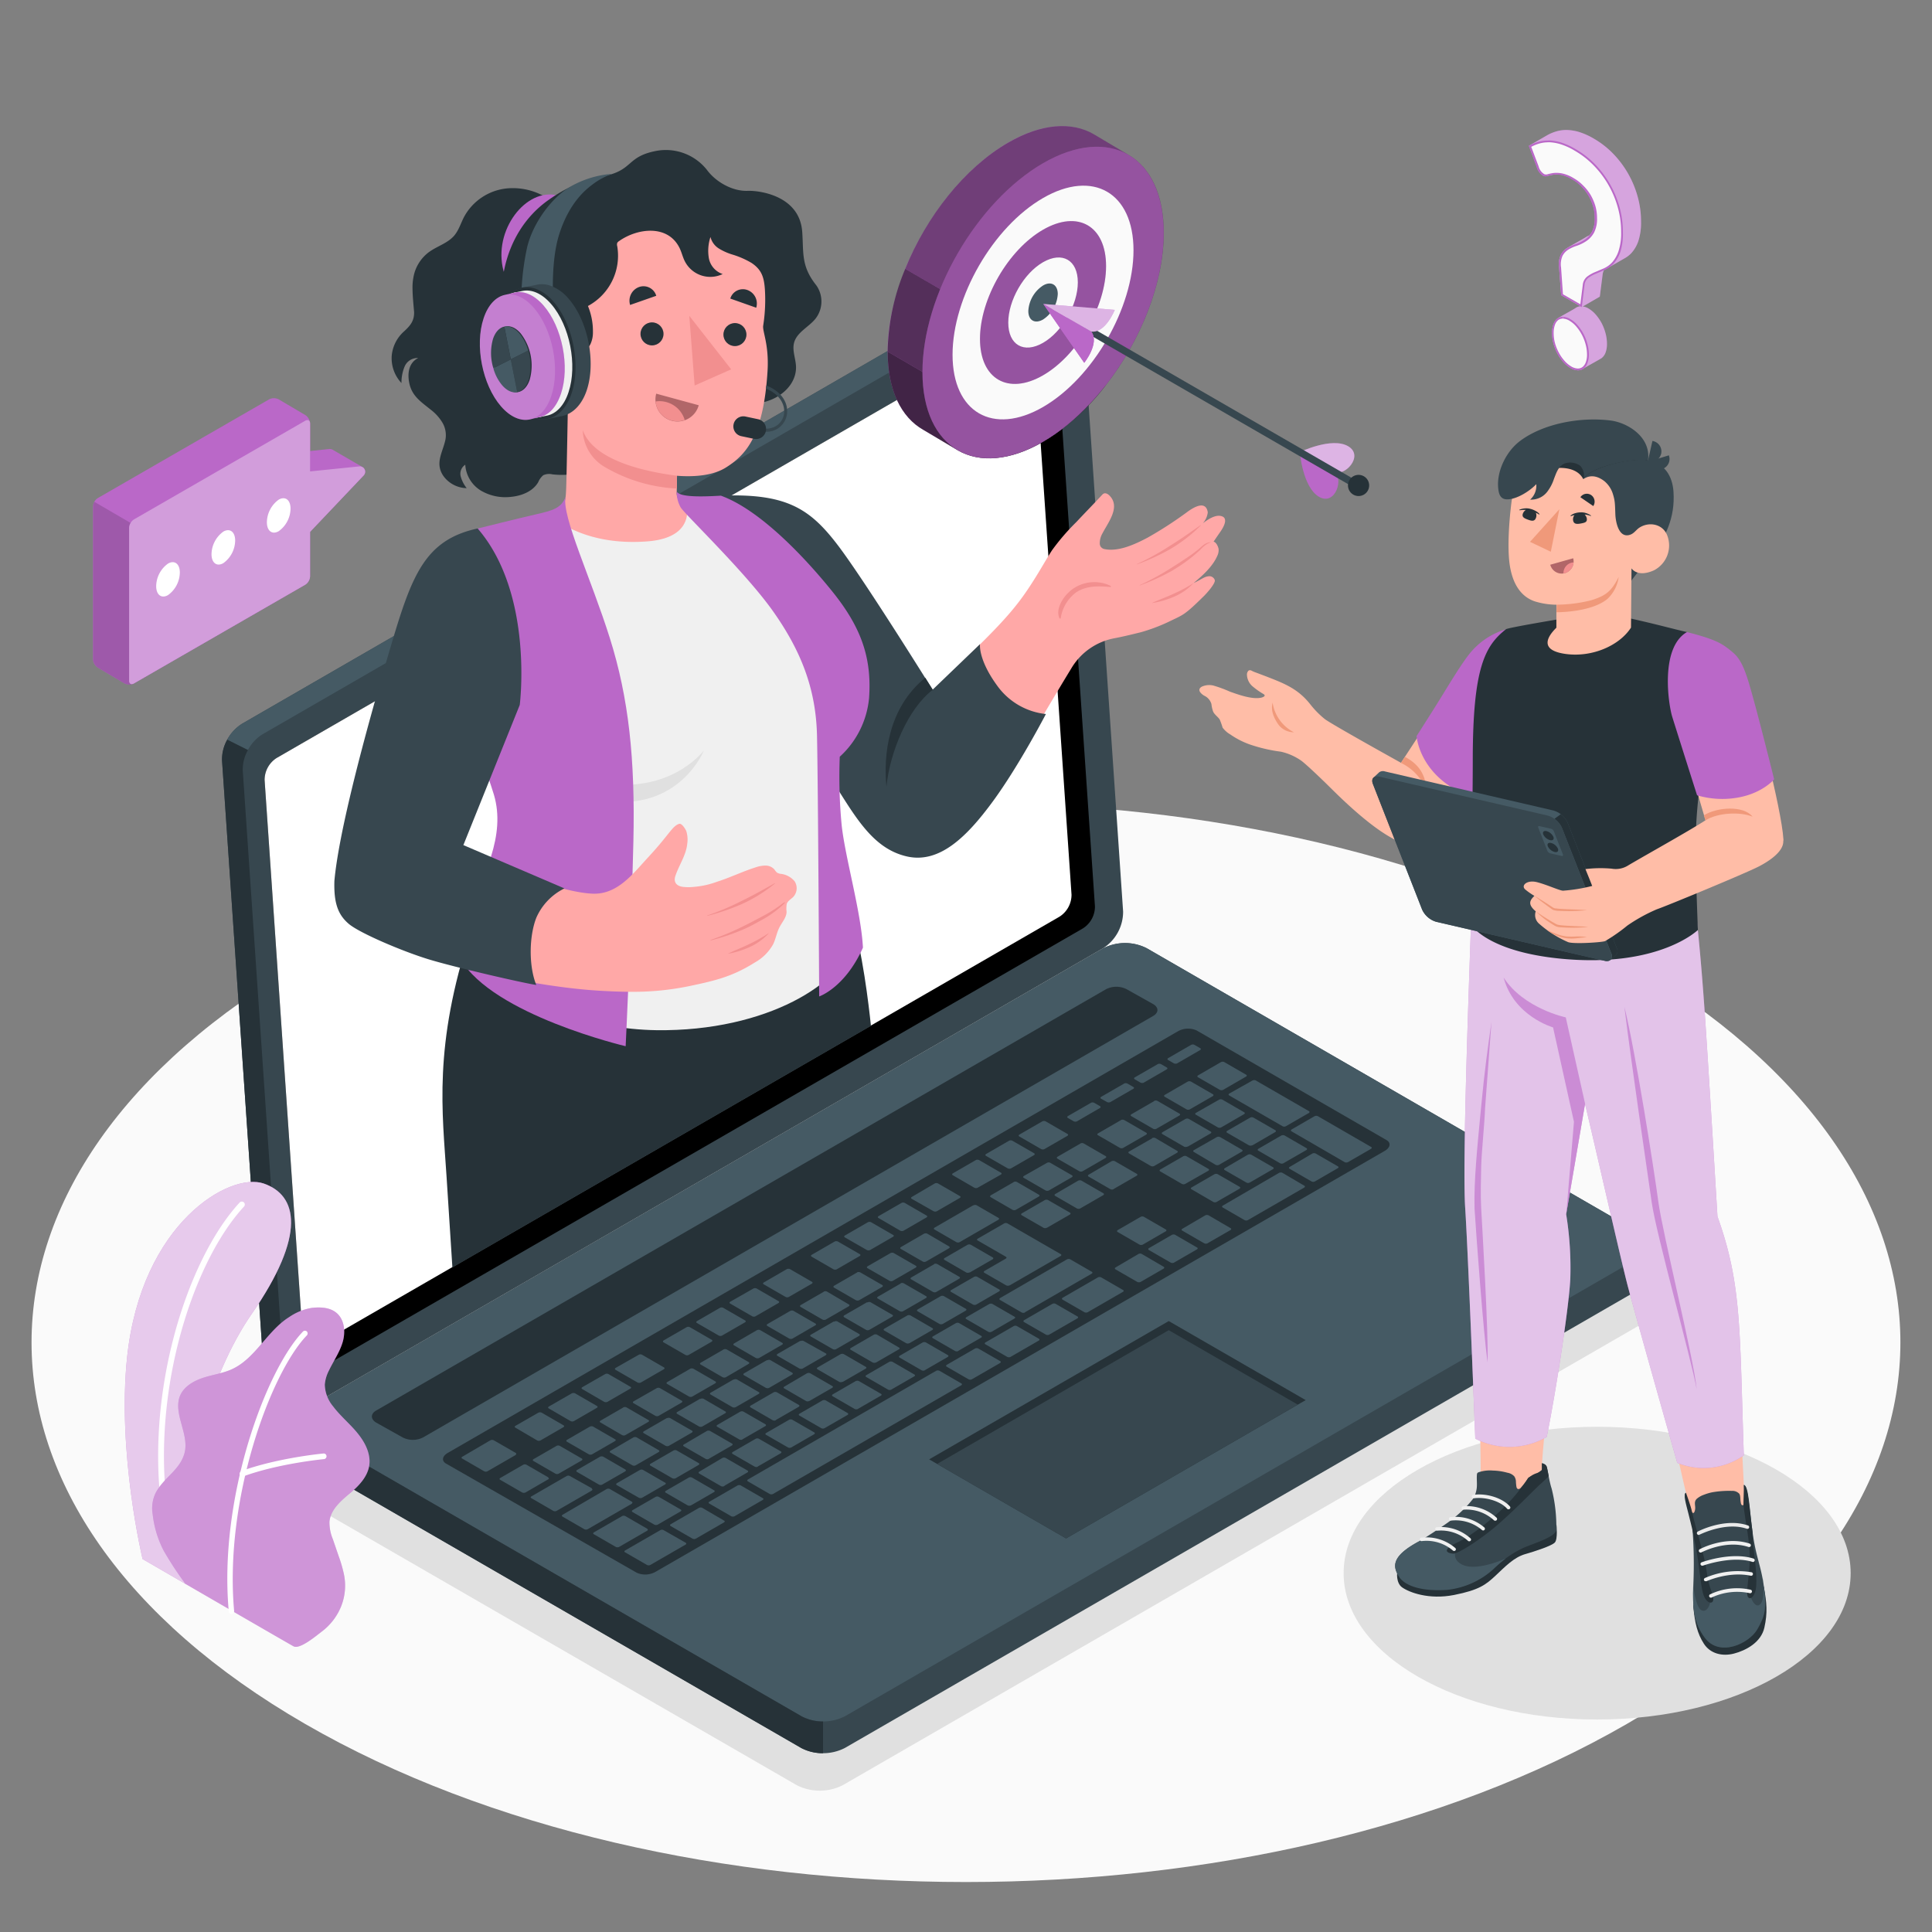 <svg xmlns="http://www.w3.org/2000/svg" viewBox="0 0 500 500"><rect x="0" y="0" width="500" height="500" fill="#808080" stroke="none"/><g id="freepik--Floor--inject-28"><path id="freepik--floor--inject-28" d="M79,248.69c-94.45,54.53-94.45,142.94,0,197.48s247.59,54.53,342,0,94.45-142.95,0-197.48S173.43,194.15,79,248.69Z" style="fill:#fafafa"></path></g><g id="freepik--Shadows--inject-28"><path id="freepik--Shadow--inject-28" d="M71.31,384.15,206.19,462a13.18,13.18,0,0,0,11.92,0L435.7,336.4c3.29-1.9,3.29-5,0-6.88L300.82,251.64a13.18,13.18,0,0,0-11.92,0L71.31,377.27C68,379.17,68,382.25,71.31,384.15Z" style="fill:#e0e0e0"></path><ellipse id="freepik--shadow--inject-28" cx="413.34" cy="407.13" rx="65.61" ry="37.88" style="fill:#e0e0e0"></ellipse></g><g id="freepik--Symbol--inject-28"><g id="freepik--question-mark--inject-28"><path d="M415.52,86.27a13,13,0,0,0-1-2.61A12.39,12.39,0,0,0,413,81.44a7.47,7.47,0,0,0-1.88-1.59,3.88,3.88,0,0,0-1.89-.58,2.38,2.38,0,0,0-1.52.47c-.42.32-4.25,2.38-4.67,2.7a3.15,3.15,0,0,0-1,1.44,6.57,6.57,0,0,0-.36,2.28,10.63,10.63,0,0,0,.36,2.71,12.25,12.25,0,0,0,1,2.57,10.86,10.86,0,0,0,1.51,2.2,7.87,7.87,0,0,0,1.89,1.58,4.07,4.07,0,0,0,1.88.6,2.48,2.48,0,0,0,1.52-.45c.43-.32,4.24-2.39,4.67-2.7a3.22,3.22,0,0,0,1-1.41,6.19,6.19,0,0,0,.37-2.28A10.5,10.5,0,0,0,415.52,86.27Z" style="fill:#BA68C8"></path><path d="M415.52,86.27a13,13,0,0,0-1-2.61A12.39,12.39,0,0,0,413,81.44a7.47,7.47,0,0,0-1.88-1.59,3.88,3.88,0,0,0-1.89-.58,2.38,2.38,0,0,0-1.52.47c-.42.32-4.25,2.38-4.67,2.7a3.15,3.15,0,0,0-1,1.44,6.57,6.57,0,0,0-.36,2.28,10.63,10.63,0,0,0,.36,2.71,12.25,12.25,0,0,0,1,2.57,10.86,10.86,0,0,0,1.51,2.2,7.87,7.87,0,0,0,1.89,1.58,4.07,4.07,0,0,0,1.88.6,2.48,2.48,0,0,0,1.52-.45c.43-.32,4.24-2.39,4.67-2.7a3.22,3.22,0,0,0,1-1.41,6.19,6.19,0,0,0,.37-2.28A10.5,10.5,0,0,0,415.52,86.27Z" style="fill:#fff;opacity:0.4"></path><path d="M423.81,50.83a25.78,25.78,0,0,0-6.35-11.08,23,23,0,0,0-5-3.89,18,18,0,0,0-3.76-1.69,11.88,11.88,0,0,0-3.22-.53,9.16,9.16,0,0,0-2.76.38,11.1,11.1,0,0,0-2.35,1l-4.67,2.7,2.05,5.52a3.71,3.71,0,0,0,1.64,2.21,1.31,1.31,0,0,0,1.07.09,12.75,12.75,0,0,1,1.47-.33,6.88,6.88,0,0,1,2.11,0,9.22,9.22,0,0,1,3,1.24,10.34,10.34,0,0,1,2.28,1.78,12.25,12.25,0,0,1,1.82,2.37,12.4,12.4,0,0,1,1.18,2.75,10.19,10.19,0,0,1,.43,3,7.34,7.34,0,0,1-.74,3.63,6.92,6.92,0,0,1-.65.9,11.09,11.09,0,0,0-1.18.64c-.46.29-4,2.26-4.67,2.7A4.7,4.7,0,0,0,403.92,66a5.75,5.75,0,0,0-.43,3.23l.54,7.16,5.33,3.08,4.67-2.7.73-5.72a3,3,0,0,1,.39-1.2l.16-.07a6.72,6.72,0,0,0,.75-.39c.54-.33,4.33-2.5,4.53-2.62a7,7,0,0,0,1.68-1.35A8.88,8.88,0,0,0,424,62.4a15.35,15.35,0,0,0,.7-5.13A23.72,23.72,0,0,0,423.81,50.83Z" style="fill:#BA68C8"></path><path d="M423.81,50.83a25.78,25.78,0,0,0-6.35-11.08,23,23,0,0,0-5-3.89,18,18,0,0,0-3.76-1.69,11.88,11.88,0,0,0-3.22-.53,9.16,9.16,0,0,0-2.76.38,11.1,11.1,0,0,0-2.35,1l-4.67,2.7,2.05,5.52a3.71,3.71,0,0,0,1.64,2.21,1.31,1.31,0,0,0,1.07.09,12.75,12.75,0,0,1,1.47-.33,6.88,6.88,0,0,1,2.11,0,9.22,9.22,0,0,1,3,1.24,10.34,10.34,0,0,1,2.28,1.78,12.25,12.25,0,0,1,1.82,2.37,12.4,12.4,0,0,1,1.18,2.75,10.19,10.19,0,0,1,.43,3,7.34,7.34,0,0,1-.74,3.63,6.92,6.92,0,0,1-.65.9,11.09,11.09,0,0,0-1.18.64c-.46.29-4,2.26-4.67,2.7A4.7,4.7,0,0,0,403.92,66a5.75,5.75,0,0,0-.43,3.23l.54,7.16,5.33,3.08,4.67-2.7.73-5.72a3,3,0,0,1,.39-1.2l.16-.07a6.72,6.72,0,0,0,.75-.39c.54-.33,4.33-2.5,4.53-2.62a7,7,0,0,0,1.68-1.35A8.88,8.88,0,0,0,424,62.4a15.35,15.35,0,0,0,.7-5.13A23.72,23.72,0,0,0,423.81,50.83Z" style="fill:#fff;opacity:0.4"></path><path d="M408.31,95.58a3.73,3.73,0,0,1-1.77-.57,7.56,7.56,0,0,1-1.83-1.53,10.39,10.39,0,0,1-1.48-2.15,12.32,12.32,0,0,1-1-2.52,10.61,10.61,0,0,1-.35-2.65,6.25,6.25,0,0,1,.35-2.19,2.89,2.89,0,0,1,.91-1.34,2.14,2.14,0,0,1,1.35-.43,3.74,3.74,0,0,1,1.8.56,7.14,7.14,0,0,1,1.81,1.54,11.5,11.5,0,0,1,1.49,2.18,12,12,0,0,1,1,2.56,9.88,9.88,0,0,1,.37,2.64,5.87,5.87,0,0,1-.36,2.19,2.85,2.85,0,0,1-.94,1.3,2.14,2.14,0,0,1-1.32.41Zm-4.06-19.29-.52-7a5.63,5.63,0,0,1,.39-3.09,4.58,4.58,0,0,1,1.56-1.7,10.76,10.76,0,0,1,2.24-1.06,10.44,10.44,0,0,0,2.42-1.18,6.22,6.22,0,0,0,1.92-2.08,7.63,7.63,0,0,0,.77-3.75,10.67,10.67,0,0,0-.43-3,12.48,12.48,0,0,0-3.06-5.22,11.13,11.13,0,0,0-2.33-1.82,9.56,9.56,0,0,0-3.13-1.26,9.26,9.26,0,0,0-1.32-.11,4.72,4.72,0,0,0-.87.07,14.52,14.52,0,0,0-1.5.33,1.06,1.06,0,0,1-.38.07,1,1,0,0,1-.5-.14A3.51,3.51,0,0,1,398,43.21l-2-5.34a10.78,10.78,0,0,1,2.13-.92,8.63,8.63,0,0,1,2.59-.37,11.52,11.52,0,0,1,3.25.52,17.93,17.93,0,0,1,3.7,1.66,22.94,22.94,0,0,1,4.95,3.86,25.36,25.36,0,0,1,6.3,11,23.77,23.77,0,0,1,.87,6.38,15.19,15.19,0,0,1-.68,5,8.76,8.76,0,0,1-1.68,3,6.53,6.53,0,0,1-2.21,1.6l-2.35,1a9.59,9.59,0,0,0-2,1.12,2.85,2.85,0,0,0-1,2l-.68,5.37Z" style="fill:#fafafa"></path><path d="M400.72,36.81h.08a11.41,11.41,0,0,1,3.09.52A16.75,16.75,0,0,1,407.54,39a22.5,22.5,0,0,1,4.9,3.81,25,25,0,0,1,3.79,5,25.32,25.32,0,0,1,2.45,5.85,23.28,23.28,0,0,1,.87,6.32,15.19,15.19,0,0,1-.67,5,8.47,8.47,0,0,1-1.63,2.89,6.6,6.6,0,0,1-2.13,1.56l-2.35,1a9.36,9.36,0,0,0-2,1.14,3.12,3.12,0,0,0-1.15,2.18l-.63,5-4.5-2.59L404,69.23a5.46,5.46,0,0,1,.37-3,4.27,4.27,0,0,1,1.48-1.61,10.05,10.05,0,0,1,2.19-1,10.89,10.89,0,0,0,2.47-1.21,6.41,6.41,0,0,0,2-2.16,7.72,7.72,0,0,0,.8-3.87,11.11,11.11,0,0,0-.44-3.1,13.56,13.56,0,0,0-1.23-2.85A12.49,12.49,0,0,0,409.71,48a10.78,10.78,0,0,0-2.39-1.86,9.56,9.56,0,0,0-3.2-1.29,8.55,8.55,0,0,0-1.36-.12,6.24,6.24,0,0,0-.91.07,14.81,14.81,0,0,0-1.53.35,1.24,1.24,0,0,1-.31,0,.7.7,0,0,1-.38-.1,3.3,3.3,0,0,1-1.44-2L396.28,38a10.52,10.52,0,0,1,1.91-.8,8.5,8.5,0,0,1,2.53-.37M404.51,82l0,.47a3.37,3.37,0,0,1,1.66.53,7,7,0,0,1,1.75,1.48,11.69,11.69,0,0,1,2.44,4.65,9.9,9.9,0,0,1,.36,2.58,5.6,5.6,0,0,1-.34,2.1,2.74,2.74,0,0,1-.86,1.2,2,2,0,0,1-1.18.36h-.05a3.56,3.56,0,0,1-1.65-.53,7.13,7.13,0,0,1-1.77-1.49,10.32,10.32,0,0,1-1.45-2.1,12.06,12.06,0,0,1-1-2.47,10.13,10.13,0,0,1-.34-2.59,6.07,6.07,0,0,1,.33-2.11,2.69,2.69,0,0,1,.83-1.23,1.9,1.9,0,0,1,1.21-.38V82m-3.79-45.63a9.12,9.12,0,0,0-2.67.38,10.88,10.88,0,0,0-2.35,1l2.05,5.52a3.71,3.71,0,0,0,1.64,2.21,1.19,1.19,0,0,0,.62.16,1.5,1.5,0,0,0,.45-.07,12.75,12.75,0,0,1,1.47-.33,5.31,5.31,0,0,1,.83-.06,8.64,8.64,0,0,1,1.28.1,9.22,9.22,0,0,1,3,1.24,10.34,10.34,0,0,1,2.28,1.78,12.25,12.25,0,0,1,1.82,2.37,12.4,12.4,0,0,1,1.18,2.75,10.19,10.19,0,0,1,.43,3,7.34,7.34,0,0,1-.74,3.63,5.86,5.86,0,0,1-1.85,2,10.42,10.42,0,0,1-2.37,1.16,10.43,10.43,0,0,0-2.28,1.08A4.7,4.7,0,0,0,403.92,66a5.75,5.75,0,0,0-.43,3.23l.54,7.16,5.33,3.08.72-5.72a2.61,2.61,0,0,1,1-1.86A8.86,8.86,0,0,1,413,70.84l2.35-1a6.87,6.87,0,0,0,2.28-1.66,8.73,8.73,0,0,0,1.74-3.06A15.64,15.64,0,0,0,420,60a23.71,23.71,0,0,0-.88-6.44,25.67,25.67,0,0,0-6.36-11.08,22.81,22.81,0,0,0-5-3.89A18.18,18.18,0,0,0,404,36.87a11.94,11.94,0,0,0-3.22-.53ZM404.51,82a2.35,2.35,0,0,0-1.49.47,3.15,3.15,0,0,0-1,1.44,6.57,6.57,0,0,0-.36,2.28,10.63,10.63,0,0,0,.36,2.71,12.25,12.25,0,0,0,1,2.57,10.86,10.86,0,0,0,1.51,2.2,7.87,7.87,0,0,0,1.89,1.58,4.07,4.07,0,0,0,1.88.6h.06a2.43,2.43,0,0,0,1.46-.45,3.13,3.13,0,0,0,1-1.41,6.18,6.18,0,0,0,.38-2.28,10.53,10.53,0,0,0-.38-2.71,12.08,12.08,0,0,0-2.54-4.83,7.07,7.07,0,0,0-1.88-1.58,3.8,3.8,0,0,0-1.89-.59Z" style="fill:#BA68C8"></path></g></g><g id="freepik--character-1--inject-28"><g id="freepik--Laptop--inject-28"><path d="M74.33,371.49c0,3.37,2.52,5.53,5.63,7.32l127.42,73.57a12.41,12.41,0,0,0,11.26,0L424.21,333.7c3.11-1.8,5.63-4.11,5.63-7.48s-2.52-5.45-5.63-7.24L296.79,245.41a12.41,12.41,0,0,0-11.26,0L80,364.09C76.85,365.89,74.33,368.12,74.33,371.49Z" style="fill:#37474f"></path><path d="M80,370.59l127.42,73.57a12.41,12.41,0,0,0,11.26,0L424.21,325.48c3.11-1.8,3.11-4.71,0-6.5L296.79,245.41a12.41,12.41,0,0,0-11.26,0L80,364.09C76.85,365.89,76.85,368.8,80,370.59Z" style="fill:#455a64"></path><path d="M213,445.52v8.2a11.57,11.57,0,0,1-5.63-1.33L80,378.81c-3.11-1.79-5.63-3.95-5.63-7.32,0-3.16,2.26-5.36,5.19-7.15-2.42,1.71-2.46,4.58.44,6.25l127.43,73.58A11.57,11.57,0,0,0,213,445.52Z" style="fill:#263238"></path><path d="M97.34,365.05,286.25,256a5.91,5.91,0,0,1,5.31,0l6.88,3.86c1.47.85,1.47,2.22,0,3.07L109.5,372a5.83,5.83,0,0,1-5.3,0l-6.86-3.84C95.88,367.27,95.88,365.89,97.34,365.05Z" style="fill:#263238"></path><path d="M115.9,376,304.8,266.92a5.43,5.43,0,0,1,4.85-.26l49.18,28.39c1.21.7,1,1.95-.46,2.8L169.68,406.77a5.46,5.46,0,0,1-4.86.27l-49.38-28.26C114.23,378.09,114.43,376.84,115.9,376Z" style="fill:#263238"></path><path d="M279.59,312.73l5.91-3.41c.25-.15.28-.37.05-.5l-5.66-3.27a1,1,0,0,0-.85,0L273.12,309c-.25.14-.27.37-.05.49l5.66,3.27A.94.94,0,0,0,279.59,312.73ZM271,300.92,265,304.33c-.25.15-.28.37-.05.5l5.65,3.26a1,1,0,0,0,.86,0l5.92-3.42c.25-.14.27-.37.05-.5l-5.66-3.26A.94.94,0,0,0,271,300.92Zm-19.11,11-10,5.78c-.25.14-.27.37-.05.49l5.66,3.27a.94.94,0,0,0,.86,0l10-5.78c.25-.14.27-.36.05-.49l-5.66-3.27A.94.94,0,0,0,251.84,312Zm10.47-6-5.92,3.41c-.25.15-.27.37-.05.5l5.66,3.27a1,1,0,0,0,.86,0l5.91-3.42c.25-.14.28-.37.05-.49l-5.65-3.27A.94.94,0,0,0,262.31,305.91ZM239.1,319.3l-5.91,3.42c-.25.14-.28.37-.05.5l5.66,3.26a.94.94,0,0,0,.86,0l5.91-3.41c.25-.15.27-.37.05-.5L240,319.28A1,1,0,0,0,239.1,319.3Zm-8.64,5-5.92,3.41c-.25.15-.27.37,0,.5l5.66,3.26a.94.94,0,0,0,.86,0l5.92-3.41c.25-.15.27-.37,0-.5l-5.66-3.26A.94.94,0,0,0,230.46,324.3Zm22.18,13.33,5.91-3.42c.25-.14.28-.37.05-.49l-5.66-3.27a.92.92,0,0,0-.85,0l-5.92,3.41c-.25.15-.27.37,0,.5l5.66,3.27A1,1,0,0,0,252.64,337.63Zm-8.65,5,5.92-3.42c.25-.14.27-.36.05-.49l-5.66-3.27a.94.94,0,0,0-.86,0l-5.91,3.41c-.26.15-.28.37-.05.5l5.65,3.27A1,1,0,0,0,244,342.62Zm-8.64,5,5.91-3.42c.25-.14.28-.36.05-.49l-5.65-3.27a.94.94,0,0,0-.86,0l-5.92,3.41c-.25.15-.27.37,0,.5l5.66,3.27A1,1,0,0,0,235.35,347.61Zm-8.65,5,5.92-3.42c.25-.14.27-.36,0-.49L227,345.42a1,1,0,0,0-.86,0l-5.91,3.42c-.25.14-.28.36-.05.49l5.65,3.27A1,1,0,0,0,226.7,352.6Zm44.24-34.88,5.92-3.41c.25-.15.27-.37.05-.5l-5.66-3.26a1,1,0,0,0-.86,0L264.48,314c-.26.14-.28.37-.06.5l5.66,3.26A.94.94,0,0,0,270.94,317.72Zm-9.66,14.92,13.2-7.62c.25-.15.27-.37,0-.5l-13.74-7.93a.94.94,0,0,0-.86,0l-6.83,3.94c-.25.14-.27.36,0,.49l7.28,4.2c.22.13.2.35-.06.5l-5.45,3.15c-.26.15-.28.37-.06.5l5.66,3.26A1,1,0,0,0,261.28,332.64Zm-39.47-3.35-5.91,3.41c-.25.15-.28.37-.05.5l5.66,3.26a1,1,0,0,0,.86,0l5.91-3.42c.25-.14.27-.37.05-.5l-5.66-3.26A.94.94,0,0,0,221.81,329.29Zm-8.64,5-5.92,3.41c-.25.15-.27.37-.05.5l5.66,3.27a1,1,0,0,0,.86,0l5.92-3.42c.25-.14.27-.37.05-.49L214,334.25A.94.94,0,0,0,213.17,334.28Zm-47.84,53.29a1,1,0,0,0,.86,0l5.92-3.42c.25-.14.27-.37,0-.49l-5.66-3.27a.94.94,0,0,0-.86,0l-5.92,3.41c-.25.15-.27.37-.05.5ZM144,374.21l-5.91,3.41c-.25.15-.28.37,0,.5l5.65,3.26a.94.94,0,0,0,.86,0l5.92-3.41c.25-.15.27-.37.05-.5l-5.66-3.26A.94.94,0,0,0,144,374.21Zm11,10a.94.94,0,0,0,.86,0l5.92-3.41c.25-.15.27-.37.05-.5L156.14,377a1,1,0,0,0-.86,0l-5.91,3.42c-.26.14-.28.37-.06.5Zm23.85,5.37,5.92-3.42c.25-.14.27-.37,0-.49l-5.66-3.27a.94.94,0,0,0-.86,0l-5.91,3.41c-.25.15-.28.37-.05.5l5.66,3.27A1,1,0,0,0,178.82,389.58Zm-9.5,5a1,1,0,0,0,.86,0l5.91-3.42c.26-.14.28-.36.06-.49l-5.66-3.27a.94.94,0,0,0-.86,0l-5.92,3.41c-.25.15-.27.37-.05.5Zm-16.66-25.39-5.92,3.42c-.25.14-.27.37-.05.5l5.66,3.26a.94.94,0,0,0,.86,0l5.91-3.41c.25-.15.28-.37,0-.5l-5.65-3.26A1,1,0,0,0,152.66,369.21Zm43.22-24.95L190,347.67c-.25.15-.27.37-.05.5l5.66,3.27a1,1,0,0,0,.86,0l5.92-3.42c.25-.14.27-.36.05-.49l-5.66-3.27A.94.94,0,0,0,195.88,344.26Zm-34.58,20-5.91,3.42c-.26.14-.28.37,0,.49L161,371.4a.94.94,0,0,0,.86,0l5.92-3.41c.25-.15.27-.37,0-.5l-5.66-3.27A1,1,0,0,0,161.3,364.22Zm43.22-25-5.91,3.41c-.25.15-.27.37-.05.5l5.66,3.27a1,1,0,0,0,.86,0L211,343c.25-.14.27-.36,0-.49l-5.66-3.27A.94.94,0,0,0,204.52,339.27Zm-17.29,10-5.91,3.42c-.25.14-.27.36,0,.49l5.66,3.27a1,1,0,0,0,.86,0L193.7,353c.25-.14.28-.36.05-.49l-5.66-3.27A1,1,0,0,0,187.23,349.25Zm-8.64,5-5.91,3.42c-.26.14-.28.36-.06.49l5.66,3.27a.94.94,0,0,0,.86,0l5.92-3.41c.25-.15.27-.37.05-.5l-5.66-3.27A1,1,0,0,0,178.59,354.24Zm-8.64,5L164,362.65c-.25.14-.27.36-.05.49l5.66,3.27a.94.94,0,0,0,.86,0l5.91-3.41c.25-.15.28-.37.05-.5l-5.66-3.27A1,1,0,0,0,170,359.23Zm39.46,3.35,5.92-3.41c.25-.15.27-.37,0-.5l-5.66-3.27a1,1,0,0,0-.86,0L203,358.85c-.25.14-.28.36,0,.49l5.65,3.27A.94.94,0,0,0,209.41,362.58Zm80.65-72.7-5.91,3.42c-.26.14-.28.37,0,.49l5.65,3.27a.94.94,0,0,0,.86,0l5.92-3.41c.25-.15.27-.37.05-.5l-5.66-3.27A1,1,0,0,0,290.06,289.88Zm-10.46,6.05-5.92,3.41c-.25.15-.27.37-.05.5l5.66,3.26a.94.94,0,0,0,.86,0l5.91-3.41c.25-.15.28-.37.05-.5l-5.65-3.26A.94.94,0,0,0,279.6,295.93Zm19.11-11-5.92,3.42c-.25.14-.27.36-.05.49l5.66,3.27a.94.94,0,0,0,.86,0l5.91-3.41c.25-.15.28-.37.05-.5l-5.65-3.27A1,1,0,0,0,298.71,284.89Zm-47.79,44.39,5.92-3.41c.25-.15.27-.37.05-.5l-5.66-3.27a1,1,0,0,0-.86,0l-5.91,3.42c-.25.14-.28.36-.05.49l5.65,3.27A.94.94,0,0,0,250.92,329.28Zm57.29-49.41a1,1,0,0,0-.86,0l-5.91,3.42c-.26.14-.28.36-.06.49l5.66,3.27a.94.94,0,0,0,.86,0l5.92-3.41c.25-.15.27-.37.05-.5Zm-90.15,77.72,5.91-3.41c.26-.15.28-.37.05-.5l-5.65-3.27a1,1,0,0,0-.86,0l-5.92,3.42c-.25.14-.27.36-.05.49l5.66,3.27A.94.94,0,0,0,218.06,357.59Zm106-61.21L330,293c.26-.15.28-.37.06-.5l-5.66-3.26a.94.94,0,0,0-.86,0l-5.92,3.41c-.25.15-.27.37-.05.5l5.66,3.26A.94.94,0,0,0,324.07,296.38Zm-16.73.33,5.92-3.42c.25-.14.27-.36.05-.49l-5.66-3.27a1,1,0,0,0-.86,0L300.87,293c-.25.15-.27.37-.05.5l5.66,3.27A1,1,0,0,0,307.34,296.71Zm9-12.17a.94.94,0,0,0-.86,0L309.52,288c-.25.15-.28.37,0,.5l5.66,3.27a1,1,0,0,0,.86,0l5.91-3.42c.25-.14.28-.36.05-.49Zm1.82-1.05,13.75,7.93a.92.92,0,0,0,.85,0l5.92-3.41c.25-.15.27-.37.05-.5l-13.74-7.93a.94.94,0,0,0-.86,0L318.16,283C317.91,283.14,317.89,283.36,318.11,283.49Zm-20,11.06L292.23,298c-.25.14-.27.36-.05.49l5.66,3.27a1,1,0,0,0,.86,0l5.91-3.42c.25-.14.28-.36.05-.49L299,294.52A1,1,0,0,0,298.14,294.55Zm-65.06,37.56-5.91,3.42c-.25.14-.28.37,0,.5l5.66,3.26a.92.92,0,0,0,.85,0l5.92-3.41c.25-.15.27-.37,0-.5l-5.66-3.26A1,1,0,0,0,233.08,332.11Zm81.49-30.7a1,1,0,0,0,.86,0l5.91-3.42c.25-.14.27-.37.05-.49l-5.66-3.27a.94.94,0,0,0-.86,0L309,297.64c-.25.15-.28.37,0,.5Zm-72.84,25.71-5.92,3.42c-.25.14-.27.37-.05.49l5.66,3.27a.94.94,0,0,0,.86,0l5.91-3.41c.26-.15.28-.37.05-.5l-5.65-3.26A1,1,0,0,0,241.73,327.12ZM174,382.57a1,1,0,0,0,.86,0l5.91-3.42c.25-.14.27-.37.05-.5l-5.66-3.26a.94.94,0,0,0-.86,0l-5.91,3.41c-.25.15-.28.37-.05.5ZM163.92,372,158,375.46c-.25.14-.27.37,0,.49l5.66,3.27a.94.94,0,0,0,.86,0l5.91-3.41c.25-.15.28-.37.05-.5L164.78,372A1,1,0,0,0,163.92,372Zm19.56,5.51,5.91-3.41c.26-.15.28-.37.06-.5l-5.66-3.26a.94.94,0,0,0-.86,0L177,373.82c-.25.15-.27.37,0,.5l5.66,3.26A.94.94,0,0,0,183.48,377.55Zm8.64-5,5.92-3.41c.25-.15.27-.37.05-.5l-5.66-3.26a1,1,0,0,0-.86,0l-5.91,3.42c-.25.14-.28.37,0,.5l5.66,3.26A.92.92,0,0,0,192.12,372.56Zm8.65-5,5.91-3.41c.26-.15.28-.37.06-.5l-5.66-3.27a1,1,0,0,0-.86,0l-5.92,3.42c-.25.14-.27.37-.05.49l5.66,3.27A.94.94,0,0,0,200.77,367.57Zm-28.2-.52-5.92,3.42c-.25.14-.27.36-.05.49l5.66,3.27a.94.94,0,0,0,.86,0l5.92-3.41c.25-.15.27-.37.05-.5L173.43,367A1,1,0,0,0,172.57,367.05Zm8.64-5-5.91,3.42c-.25.14-.28.36-.05.49l5.66,3.27a1,1,0,0,0,.86,0l5.91-3.42c.25-.14.28-.36,0-.49L182.07,362A1,1,0,0,0,181.21,362.06Zm34.58-20-5.91,3.41c-.25.15-.28.37,0,.5l5.66,3.26a.94.94,0,0,0,.85,0l5.92-3.42c.25-.14.27-.37.05-.5l-5.66-3.26A.94.94,0,0,0,215.79,342.1Zm-8.64,5-5.92,3.41c-.25.15-.27.37,0,.5l5.66,3.27a1,1,0,0,0,.86,0l5.91-3.42c.26-.14.28-.37.06-.49L208,347.06A.94.94,0,0,0,207.15,347.09Zm17.29-10-5.92,3.41c-.25.15-.27.37-.05.5l5.66,3.26a.94.94,0,0,0,.86,0l5.91-3.41c.26-.15.28-.37,0-.5l-5.65-3.26A.94.94,0,0,0,224.44,337.11Zm-34.58,20-5.92,3.42c-.25.14-.27.36-.05.49l5.66,3.27a1,1,0,0,0,.86,0l5.92-3.42c.25-.14.27-.36,0-.49L190.72,357A.94.94,0,0,0,189.86,357.07Zm8.64-5-5.91,3.41c-.25.15-.28.37-.05.5l5.66,3.27a1,1,0,0,0,.86,0l5.91-3.42c.25-.14.27-.36.05-.49l-5.66-3.27A.94.94,0,0,0,198.5,352.08Zm-11,32.51,5.91-3.42c.26-.14.28-.37.05-.5l-5.65-3.26a.94.94,0,0,0-.86,0L181,380.85c-.25.15-.27.37-.05.5l5.66,3.27A1,1,0,0,0,187.47,384.59Zm-45.59-2.16-5.65-3.26a.94.94,0,0,0-.86,0l-5.92,3.41c-.25.15-.27.37,0,.5l5.66,3.26a1,1,0,0,0,.86,0l5.91-3.42C142.09,382.79,142.11,382.56,141.88,382.43Zm11.27,2.83L147.49,382a.92.92,0,0,0-.85,0l-9.1,5.25c-.26.14-.28.37,0,.49l5.65,3.27a.94.94,0,0,0,.86,0l9.1-5.25C153.35,385.61,153.38,385.39,153.15,385.26ZM133.44,376l-5.66-3.26a1,1,0,0,0-.86,0L119.64,377c-.25.14-.27.36,0,.49l5.66,3.27a.94.94,0,0,0,.86,0l7.28-4.2C133.64,376.33,133.66,376.11,133.44,376Zm5.58-3.22a.94.94,0,0,0,.86,0l5.91-3.41c.25-.15.28-.37.05-.5l-5.65-3.27a1,1,0,0,0-.86,0L133.41,369c-.25.14-.27.36,0,.49Zm24.49,15.86-5.66-3.27a.94.94,0,0,0-.86,0L145.62,392c-.25.14-.27.36-.05.49l5.66,3.27a1,1,0,0,0,.86,0l11.37-6.57C163.71,389,163.74,388.75,163.51,388.62Zm4,7-5.66-3.27a.94.94,0,0,0-.86,0l-7.28,4.2c-.25.15-.27.37,0,.5l5.66,3.27a1,1,0,0,0,.86,0l7.28-4.21C167.7,396,167.72,395.78,167.5,395.65Zm35.79-60a.94.94,0,0,0,.86,0l5.92-3.41c.25-.15.27-.37.05-.5l-5.66-3.27a1,1,0,0,0-.86,0l-5.91,3.42c-.26.14-.28.37-.06.49Zm-17.29,10a.94.94,0,0,0,.86,0l5.92-3.41c.25-.15.27-.37.05-.5l-5.66-3.26a.94.94,0,0,0-.86,0l-5.91,3.41c-.26.15-.28.37-.06.5Zm-38.34,22.14a1,1,0,0,0,.86,0l5.92-3.42c.25-.14.27-.36.05-.49l-5.66-3.27a1,1,0,0,0-.86,0L142.06,364c-.25.14-.28.36-.05.49Zm47-27.13a.94.94,0,0,0,.86,0l5.91-3.41c.25-.15.28-.37.05-.5l-5.66-3.27a1,1,0,0,0-.85,0L189,336.88c-.25.14-.27.37,0,.5Zm-17.29,10a.94.94,0,0,0,.86,0l5.91-3.41c.25-.14.28-.37.05-.5l-5.65-3.26a.94.94,0,0,0-.86,0l-5.92,3.41c-.25.15-.27.37-.05.5ZM171.75,396a.94.94,0,0,0-.86,0l-9.1,5.25c-.25.15-.28.37,0,.5l5.65,3.26a.94.94,0,0,0,.86,0l9.1-5.25c.25-.14.28-.37.05-.5ZM165,357.79a1,1,0,0,0,.86,0l5.92-3.42c.25-.14.27-.36.05-.49l-5.66-3.27a.94.94,0,0,0-.86,0L159.35,354c-.26.15-.28.37-.06.5Zm-8.64,5a1,1,0,0,0,.86,0l5.91-3.42c.25-.14.28-.36,0-.49l-5.66-3.27a.92.92,0,0,0-.85,0L150.7,359c-.25.15-.27.37,0,.5ZM331.9,303.53a1,1,0,0,0-.86,0L316.48,312c-.25.14-.27.36-.05.49l5.66,3.27a.94.94,0,0,0,.86,0l14.56-8.4c.25-.15.27-.37.05-.5Zm-19.11,11a1,1,0,0,0-.86,0L306,318c-.25.14-.28.37,0,.5l5.65,3.26a.94.94,0,0,0,.86,0l5.92-3.41c.25-.15.27-.37.05-.5Zm-116.68,65,5.92-3.41c.25-.15.27-.37.05-.5l-5.66-3.26a.94.94,0,0,0-.86,0l-5.91,3.41c-.25.15-.28.37-.05.5l5.65,3.26A.94.94,0,0,0,196.11,379.59Zm99.39-55a.94.94,0,0,0-.86,0L288.73,328c-.25.15-.28.37-.05.5l5.65,3.26a1,1,0,0,0,.86,0l5.92-3.42c.25-.15.27-.37.05-.5Zm45-26a1,1,0,0,0-.85,0L333.77,302c-.25.14-.27.36,0,.49l5.66,3.27a1,1,0,0,0,.86,0l5.91-3.42c.25-.14.28-.36.05-.49Zm14.31-1.72-13.74-7.94a1,1,0,0,0-.86,0l-5.92,3.42c-.25.14-.27.36-.05.49L348,300.76a1,1,0,0,0,.86,0l5.92-3.42C355.05,297.17,355.07,297,354.85,296.82ZM263.2,343.2a.94.94,0,0,0-.86,0l-7.28,4.2c-.25.14-.28.37-.05.5l5.66,3.26a.94.94,0,0,0,.86,0l7.28-4.2c.25-.14.27-.37.05-.5ZM285,330.59a.94.94,0,0,0-.86,0l-9.1,5.25c-.25.15-.28.37-.05.5l5.66,3.26a.94.94,0,0,0,.85,0l9.1-5.26c.26-.14.28-.37.05-.49Zm-41.86,24.17a1,1,0,0,0-.86,0l-48.68,28.11c-.26.15-.28.37-.06.5l5.66,3.27a1,1,0,0,0,.86,0l48.69-28.11c.25-.15.27-.37.05-.5Zm-51.41,29.68a.94.94,0,0,0-.86,0l-7.28,4.2c-.26.15-.28.37,0,.5l5.65,3.26a1,1,0,0,0,.86,0l7.28-4.21c.25-.14.28-.36,0-.49ZM253.19,349a.94.94,0,0,0-.86,0l-7.28,4.2c-.25.14-.28.37-.05.49l5.66,3.27a.94.94,0,0,0,.86,0l7.28-4.2c.25-.15.27-.37.05-.5Zm-71.43,41.24a.94.94,0,0,0-.86,0l-7.28,4.2c-.26.15-.28.37-.05.5l5.65,3.26a.94.94,0,0,0,.86,0l7.28-4.2c.25-.14.28-.37,0-.49Zm91.45-52.8a.94.94,0,0,0-.86,0l-7.28,4.2c-.25.15-.28.37-.05.5l5.66,3.26a.92.92,0,0,0,.85,0l7.29-4.2c.25-.14.27-.37.05-.49Zm30.94-17.86a.94.94,0,0,0-.86,0L297.37,323c-.25.15-.27.37-.05.5l5.66,3.26a.94.94,0,0,0,.86,0l5.91-3.41c.26-.15.28-.37.05-.5ZM323.51,306l5.91-3.41c.26-.15.28-.37.05-.5l-5.65-3.26a1,1,0,0,0-.86,0L317,302.31c-.25.14-.27.37-.05.5l5.66,3.26A.94.94,0,0,0,323.51,306Zm-35.28,1.7,5.92-3.41c.25-.15.27-.37.05-.5l-5.66-3.27a1,1,0,0,0-.86,0L281.77,304c-.26.14-.28.36-.06.49l5.66,3.27A.94.94,0,0,0,288.23,307.74Zm-23,31.93,17.29-10c.25-.14.27-.36.05-.49L277,325.92a1,1,0,0,0-.86,0l-17.29,10c-.25.15-.27.37-.05.5l5.66,3.27A1,1,0,0,0,265.27,339.67ZM314,311.06a.92.92,0,0,0,.85,0l5.92-3.41c.25-.15.27-.37.05-.5l-5.66-3.26a.94.94,0,0,0-.86,0l-5.91,3.41c-.25.15-.28.37,0,.5Zm-7.23-4.69L312.7,303c.25-.14.27-.37.05-.49l-5.66-3.27a.94.94,0,0,0-.86,0l-5.92,3.41c-.25.15-.27.37-.05.5l5.66,3.27A1,1,0,0,0,306.78,306.37Zm-50.15,38.29,5.91-3.42c.25-.14.28-.36,0-.49l-5.66-3.27a.94.94,0,0,0-.86,0l-5.91,3.41c-.25.15-.27.37,0,.5l5.66,3.27A1,1,0,0,0,256.63,344.66ZM294.9,322.1a1,1,0,0,0,.86,0l5.91-3.42c.25-.14.27-.37.05-.49l-5.66-3.27a.94.94,0,0,0-.86,0l-5.91,3.41c-.25.15-.28.37-.05.5Zm-81.5,47.51,5.92-3.41c.25-.15.27-.37.05-.5l-5.66-3.27a1,1,0,0,0-.86,0l-5.91,3.42c-.26.14-.28.37-.06.49l5.66,3.27A.94.94,0,0,0,213.4,369.61Zm8.65-5,5.91-3.41c.25-.15.28-.37,0-.5l-5.66-3.27a1,1,0,0,0-.85,0l-5.92,3.42c-.25.14-.27.37-.05.49l5.66,3.27A.94.94,0,0,0,222.05,364.62Zm-17.29,10,5.91-3.41c.25-.15.28-.37.05-.5l-5.65-3.26a.94.94,0,0,0-.86,0l-5.92,3.41c-.25.14-.27.37,0,.5l5.66,3.26A.94.94,0,0,0,204.76,374.6Zm34.58-20,5.91-3.41c.25-.15.28-.37.05-.5l-5.66-3.27a1,1,0,0,0-.86,0l-5.91,3.42c-.25.14-.27.36-.05.49l5.66,3.27A1,1,0,0,0,239.34,354.64Zm-8.65,5,5.92-3.41c.25-.15.27-.37,0-.5L231,352.45a1,1,0,0,0-.86,0l-5.91,3.42c-.26.14-.28.36-.06.49l5.66,3.27A.94.94,0,0,0,230.69,359.63Zm17.29-10,5.92-3.42c.25-.14.27-.36,0-.49l-5.66-3.27a.94.94,0,0,0-.86,0l-5.92,3.41c-.25.15-.27.37,0,.5l5.66,3.27A1,1,0,0,0,248,349.65Zm47.18-69.43a1,1,0,0,0,.86,0l5.91-3.42c.25-.14.27-.36.05-.49l-1.51-.87a.92.92,0,0,0-.85,0l-5.92,3.41c-.25.15-.27.37-.05.5Zm-43,27.2a.94.94,0,0,0,.86,0L259,304c.25-.15.28-.37.05-.5l-5.65-3.27a1,1,0,0,0-.86,0l-5.92,3.42c-.25.14-.27.37-.05.49Zm17.29-10a1,1,0,0,0,.86,0l5.91-3.41c.25-.15.28-.37.05-.5l-5.66-3.27a1,1,0,0,0-.85,0l-5.92,3.42c-.25.14-.27.36-.05.49Zm-27.85,16.08a1,1,0,0,0,.86,0l5.92-3.42c.25-.14.27-.37.05-.49l-5.66-3.27a.94.94,0,0,0-.86,0L236,309.75c-.26.15-.28.37-.06.5Zm19.2-11.09a.94.94,0,0,0,.86,0l5.92-3.41c.25-.15.27-.37.05-.5L262,295.22a1,1,0,0,0-.86,0l-5.91,3.42c-.26.14-.28.36-.06.49ZM224.34,323.5a1,1,0,0,0,.86,0l5.92-3.42c.25-.14.27-.36,0-.49l-5.66-3.27a.94.94,0,0,0-.86,0l-5.91,3.41c-.26.15-.28.37-.05.5Zm8.65-5a1,1,0,0,0,.86,0l5.91-3.42c.25-.14.28-.36.05-.49l-5.66-3.27a.92.92,0,0,0-.85,0l-5.92,3.41c-.25.15-.27.37,0,.5Zm44.88-28.31a1,1,0,0,0,.86,0l5.91-3.42c.25-.14.27-.36.05-.49l-1.51-.87a.92.92,0,0,0-.85,0l-5.92,3.41c-.25.15-.27.37-.05.5Zm25.93-15a1,1,0,0,0,.86,0l5.91-3.42c.26-.14.28-.37.06-.49l-1.51-.87a.94.94,0,0,0-.86,0l-5.91,3.41c-.26.15-.28.37-.06.5Zm11.89,6.86a1,1,0,0,0,.86,0l5.91-3.42c.25-.14.28-.36.05-.49l-5.66-3.27a1,1,0,0,0-.86,0l-5.91,3.42c-.25.14-.27.36-.05.49Zm16.46,19,5.92-3.41c.25-.15.27-.37.05-.5l-5.66-3.27a1,1,0,0,0-.86,0l-5.91,3.42c-.25.14-.28.37-.05.49l5.65,3.27A.94.94,0,0,0,332.15,301.05Zm-45.64-15.84a1,1,0,0,0,.86,0l5.92-3.42c.25-.14.27-.36,0-.49l-1.51-.87a.94.94,0,0,0-.86,0l-5.91,3.41c-.26.15-.28.37-.06.5ZM215.7,328.49a1,1,0,0,0,.86,0l5.91-3.42c.25-.14.28-.36.05-.49l-5.66-3.27a1,1,0,0,0-.85,0l-5.92,3.42c-.25.14-.27.36-.05.49Z" style="fill:#455a64"></path><g id="freepik--tuch-pad--inject-28"><polygon points="240.46 377.68 241.75 378.42 275.9 398.14 336.65 363.07 337.92 362.35 302.47 341.89 240.46 377.68" style="fill:#263238"></polygon><polygon points="335.87 363.52 302.47 344.25 242.52 378.87 275.9 398.14 335.87 363.52" style="fill:#37474f"></polygon></g><path d="M71.88,365c-2.47-1.14-3.14-3.1-3.37-6.55L57.46,196.8a11.21,11.21,0,0,1,5.2-9.51L268.23,68.61c3.11-1.8,5.39-2.77,8.26-.81s2.94,3,3.17,6.5l11,161.61a11.21,11.21,0,0,1-5.21,9.51L79.93,364.1C76.82,365.9,75.06,366.43,71.88,365Z" style="fill:#37474f"></path><path d="M279.66,74.3c-.23-3.45-3-4.79-6.06-3L68,190a10.61,10.61,0,0,0-3.85,4.13l-5.36-2.7h0a10.8,10.8,0,0,1,3.87-4.13L268.23,68.61c3.11-1.8,5.4-2.79,8.26-.81C279.51,69.89,279.43,70.85,279.66,74.3Z" style="fill:#455a64"></path><path d="M79.52,364.34c-2.84,1.67-4.63,1.88-7.64.62-2.3-1-3.13-3.1-3.37-6.55L57.46,196.79a10.07,10.07,0,0,1,1.35-5.36l5.37,2.68h0a10.09,10.09,0,0,0-1.35,5.36l11,161.62C74.09,364.3,76.86,365.91,79.52,364.34Z" style="fill:#263238"></path><path d="M71.6,196.16,269.43,82c1.87-1.08,3.5-.27,3.64,1.8l10.3,150.77a6.69,6.69,0,0,1-3.12,5.7L82.42,354.44c-1.86,1.07-3.49.27-3.63-1.81L68.48,201.87A6.73,6.73,0,0,1,71.6,196.16Z"></path><path d="M71.6,196.16a6.73,6.73,0,0,0-3.12,5.71L78.62,350.12,274.19,237.24a6.72,6.72,0,0,0,3.12-5.7L267.17,83.28Z" style="fill:#fff"></path></g><g id="freepik--Character--inject-28"><path id="freepik--Bottom--inject-28" d="M121.84,241.1c-9.78,29.65-7.33,46.75-6.27,63.43s1.51,23.5,1.51,23.5L225.4,265.51s-1.55-15.65-4.07-24.68Z" style="fill:#263238"></path><g id="freepik--Top--inject-28"><path d="M312.69,149.15c-1.06.12-1.8.82-3.8,1.75,2-1.67,4.94-4.15,6.21-7.19a3.37,3.37,0,0,0,.27-1.65c-.09-.46-.53-1.72-1.3-1.88,0,0,.95-1.41,1.8-2.62.69-1,2.09-3.36.35-3.95-1.38-.47-3.12.42-4.93,1.81a5.05,5.05,0,0,0,1.28-2.82c-.27-1.89-1.63-2.68-5-.33a101.67,101.67,0,0,1-10.51,6.84c-3.18,1.68-7.5,3.74-11.18,3a1.56,1.56,0,0,1-1.07-.71,1.66,1.66,0,0,1-.19-.69,5.17,5.17,0,0,1,.73-2.74c1.49-2.87,4.69-6.8,1.78-9.72-.51-.52-1.26-.87-1.82-.27-2.21,2.39-4.53,4.74-6.75,7.12a57.2,57.2,0,0,0-6.32,7.34c-1.93,3-3.53,6.07-6.36,10.25s-6,8-13.6,15.4c-4.2,4.08-11.13,11.42-11.13,11.42s-14.1-21.54-19.69-30.11c-10.21-15.63-18.23-19.21-33.4-20l7.19,37s19.18,33.1,26.46,43.78,13.07,12,17.34,11.12c13.34-2.95,21.66-21.23,38.22-48.35a16.48,16.48,0,0,1,11.08-7.76c2.49-.46,5.25-1.17,6.88-1.56a46.12,46.12,0,0,0,7.24-2.72c3.84-1.87,3.93-1.57,9.07-6.62.64-.62,3.16-3.38,2.83-4.21A1.48,1.48,0,0,0,312.69,149.15Z" style="fill:#ffa8a7"></path><path d="M308.89,150.9a39,39,0,0,1-5.29,2.82c-1.79.85-3.69,1.49-5.54,2.36a23,23,0,0,0,5.85-1.68A14.89,14.89,0,0,0,308.89,150.9Z" style="fill:#f28f8f"></path><path d="M273.88,158.75a5,5,0,0,1,.1-1.16,7.33,7.33,0,0,1,.86-2.11,9.94,9.94,0,0,1,3.07-3.25,9.7,9.7,0,0,1,9.47-.63c.08,0,.2.33,0,.32-3.08-.27-6.15-.39-8.86,1.37a10.21,10.21,0,0,0-4,6.65c-.05.24-.3.19-.37,0A4.21,4.21,0,0,1,273.88,158.75Z" style="fill:#f28f8f"></path><path d="M294.21,146a68.09,68.09,0,0,0,8.68-4.81c2.67-1.64,5.24-3.48,7.81-5.28,0,0,.08.06.06.08a39.44,39.44,0,0,1-8.05,6.2,57.15,57.15,0,0,1-8.46,3.87S294.18,146,294.21,146Z" style="fill:#f28f8f"></path><path d="M294.93,151.46a68.58,68.58,0,0,0,8.68-4.8c1.07-.66,2.13-1.35,3.17-2.06a35.85,35.85,0,0,0,3-2.15l.87-.73a8.83,8.83,0,0,1,1.13-.91,4.22,4.22,0,0,1,1.42-.5s.12,0,.1.06a5.07,5.07,0,0,0-1.64.94,11,11,0,0,0-.93.88c-.26.27-.54.5-.83.76-.88.79-1.8,1.53-2.76,2.24-1.2.88-2.45,1.7-3.73,2.47a56.63,56.63,0,0,1-8.46,3.86S294.9,151.47,294.93,151.46Z" style="fill:#f28f8f"></path><path d="M186.55,128.28c16.81-.65,22.92,3.27,30,12.46,6.71,8.66,24.8,37.76,24.8,37.76l12.27-11.79s-.53,4,4.57,10.9a17.77,17.77,0,0,0,12.49,7.18S263.76,198.1,257,207.33s-13.87,16.25-22.32,14.31-12.91-9.54-18.52-18.44-21.79-37-21.79-37Z" style="fill:#37474f"></path><path d="M229.41,203.58c.88-8.93,5.58-20.21,12-25.08,0,0-.73-1.18-1.95-3.11C229.72,183.33,228.63,195.6,229.41,203.58Z" style="fill:#263238"></path><g id="freepik--Chest--inject-28"><path d="M122.13,247.19c1.21-13.56,10.48-23.69,7.63-36.77-3.28-15-7.71-27.76-8.75-34.33-2.28-14.53,1.16-31.44,3.24-38.46,11.1-3.06,19-4.68,19-4.68s12.75-2.21,32.35-3.79l10.92-.51c10.3,3.94,23.85,19,32,31.2,9.5,14.3,4.89,29.8-4.88,34.88l-1.07,17.05s6.38,21.43,7.74,32C218.69,254,198.7,267,169.84,266.61,153.2,266.39,131.78,259.84,122.13,247.19Z" style="fill:#f0f0f0"></path><path d="M182.18,194.2s-7.36,9.9-22.86,8.82c-16-1.12-19.64-14.18-19.64-14.18s0,17.31,19.14,18.65C176.44,208.73,182.18,194.2,182.18,194.2Z" style="fill:#e0e0e0"></path></g><path d="M106.76,74.71a13.9,13.9,0,0,1,.49-4.06,10.36,10.36,0,0,1,3.85-5.47c2.09-1.5,4.76-2.24,6.44-4.19,1.21-1.42,1.73-3.28,2.6-4.93A14.23,14.23,0,0,1,131,48.78,16.65,16.65,0,0,1,141.19,51c1.46.85,2.49,2,4.09,2.56a24.24,24.24,0,0,1,4.93,2.06c4.62,2.88,7.28,7.71,5,13-.79,1.79-2.17,3.55-1.79,5.47a6.28,6.28,0,0,0,1.13,2.23c2.34,3.35,5,6.6,6.38,10.44a13.27,13.27,0,0,1,.35,8.79c-1,2.77-4.1,4.24-4.81,7a9.92,9.92,0,0,0-.1,3.44,45.44,45.44,0,0,1,.38,7,11.1,11.1,0,0,1-2.32,6.49c-2.68,3.16-7.36,3.75-11.49,3.28a3.61,3.61,0,0,0-2.35.23,4.77,4.77,0,0,0-1.3,1.8c-1.4,2.4-4.3,3.54-7.07,3.8a12.49,12.49,0,0,1-7.81-1.65,8.44,8.44,0,0,1-4-6.67,2.8,2.8,0,0,0-1.19,3,8.39,8.39,0,0,0,1.56,3.06,7.61,7.61,0,0,1-6.06-3.19c-2.25-3.35-.08-6.13.58-9.48a6.39,6.39,0,0,0-.83-4.33,12,12,0,0,0-3-3.31c-2.47-2-4.75-3.43-5.5-6.66-.58-2.52-.3-5.42,2.25-6.7a3.6,3.6,0,0,0-3.48,2.14,10.75,10.75,0,0,0-.84,4.33,9.35,9.35,0,0,1-2.51-7.21,9.58,9.58,0,0,1,3.18-6.16c1.6-1.47,2.65-2.7,2.6-5C107,78.72,106.78,76.7,106.76,74.71Z" style="fill:#263238"></path><path d="M143.59,50.43c-8.24-1.32-16.49,10.25-13,20.59S156.48,51.74,143.59,50.43Z" style="fill:#BA68C8"></path><g id="freepik--Head--inject-28"><path d="M207.62,60.08c-.62-9.55-11.26-10.8-14.12-10.69-3.9.15-8.25-2.27-10.58-5.47A13.57,13.57,0,0,0,170.13,39c-7.74,1.38-6.24,4.69-12.82,6.35-5.88,1.48-9.41,2.22-15.32,6.38-12.13,8.52-15.59,25.64-8.81,42.05,3.48,8.44,8.13,12.62,13.78,19.83l6,.48c2.35-4.92,7.35-3.57,12.11-4.36,3.08-1.1,5-4.3,8.11-5.4s6.58.17,9.89-.15c2.57-.24,5.24-1.55,7.82-.67,5.82,2.9,15.26-1.6,15.12-8.58-.06-2.12-1.05-4.24-.49-6.28.75-2.68,3.76-4,5.49-6.12a7.25,7.25,0,0,0,.24-8.7C207.29,68.85,208,65.51,207.62,60.08Z" style="fill:#263238"></path><path d="M177.44,129.61c-2.39.07-2.33-1.49-2.3-2.39l.07-4.09c5.07.39,9.62-.22,12.66-2.14,5.12-3.22,9.74-8.1,10.77-25,.41-6.83-1.34-10.16-1.13-11.69a43.32,43.32,0,0,0,.44-9.45c-.22-3-.77-5-3.43-6.79a22.26,22.26,0,0,0-4.94-2.17,14.92,14.92,0,0,1-3.51-1.56,4.9,4.9,0,0,1-2.2-3,11.32,11.32,0,0,0-.4,5.59,5.34,5.34,0,0,0,3.56,4,7.39,7.39,0,0,1-9.87-3.45c-.48-1-.74-2.09-1.2-3.1C173,58,165,59,160.19,62.41a1.24,1.24,0,0,0-.45.46,1.41,1.41,0,0,0,0,.84,14.77,14.77,0,0,1-7.58,15.48,17.11,17.11,0,0,1,1.29,6.67,7.19,7.19,0,0,1-.6,3.11,3.42,3.42,0,0,1-2.39,1.93c-2.4.37-2.71-2.57-3.83-4a9.64,9.64,0,0,0-4.14-3.19,7.2,7.2,0,0,0-8.32,2c-3.19,4-3.61,10.54,1.45,16.91,4.93,6.21,11.19,2.94,11.36,1.77,0,0-.33,18.72-.45,21.86s-.19,6-4.18,7c0,0,8.15,8.33,25.64,6.82C180.9,138.86,177.44,129.61,177.44,129.61Z" style="fill:#ffa8a7"></path><path d="M139,100.22a2.77,2.77,0,1,0,3-2.52A2.77,2.77,0,0,0,139,100.22Z" style="fill:#BA68C8"></path><path d="M195.71,79.64,189,77.27a3.4,3.4,0,0,1,4.41-2.22A3.72,3.72,0,0,1,195.71,79.64Z" style="fill:#263238"></path><path d="M163.07,78.92l6.77-2.37a3.44,3.44,0,0,0-4.45-2.27A3.77,3.77,0,0,0,163.07,78.92Z" style="fill:#263238"></path><path d="M175.21,123.13c-11.19-1.46-21.86-4.85-24.4-11.8a11.51,11.51,0,0,0,6.11,9.76,40.63,40.63,0,0,0,18.23,5.34Z" style="fill:#f28f8f"></path><polygon points="189.23 95.59 179.77 99.77 178.39 81.74 189.23 95.59" style="fill:#f28f8f"></polygon><path d="M169.83,101.88a5.68,5.68,0,1,0,11,3Z" style="fill:#b16668"></path><path d="M173.83,108.84a5.63,5.63,0,0,0,3.38-.14,6.81,6.81,0,0,0-4.76-4.64,6.62,6.62,0,0,0-2.79-.16A5.68,5.68,0,0,0,173.83,108.84Z" style="fill:#f28f8f"></path><circle cx="168.74" cy="86.41" r="2.98" style="fill:#263238"></circle><circle cx="190.2" cy="86.59" r="2.98" style="fill:#263238"></circle></g><path d="M143.58,83.61l-8.58-2A66.27,66.27,0,0,1,136.42,64c1.58-6.58,6.66-13.18,11.4-15.81A25.34,25.34,0,0,1,158.44,45a18.28,18.28,0,0,0-5.05,2.71c-1.86,1.39-6.09,4.77-8.69,13C141.88,69.73,143.58,83.61,143.58,83.61Z" style="fill:#455a64"></path><path d="M151.85,101c2.43-7.29.34-17.9-4.67-23.66a11.12,11.12,0,0,0-4.72-3.4,6.5,6.5,0,0,0-3.52-.25l-3.94.8c-2.68.57-4.94,2.91-6.18,6.63-2.43,7.29-.34,17.9,4.67,23.66a11.09,11.09,0,0,0,4.72,3.4,6.6,6.6,0,0,0,3.55.25l3.89-.8C148.34,107,150.61,104.69,151.85,101Z" style="fill:#37474f"></path><path d="M138.21,108.14a11.09,11.09,0,0,1-4.72-3.4c-5-5.76-7.1-16.37-4.67-23.66,1.76-5.28,5.58-7.78,9.73-6.38a11.15,11.15,0,0,1,4.72,3.41c5,5.75,7.1,16.37,4.67,23.65C146.18,107.05,142.36,109.55,138.21,108.14Z" style="fill:#263238"></path><path d="M147.14,101.49c2.34-7,.33-17.25-4.51-22.81-2.42-2.79-5.08-3.87-7.44-3.38l-1.94.4c-2.36.48-4.4,2.54-5.58,6.06-2.35,7-.33,17.25,4.5,22.81,2.42,2.78,5.09,3.87,7.44,3.38l2-.4C143.92,107.07,146,105,147.14,101.49Z" style="fill:#f0f0f0"></path><path d="M140.68,79.08c4.83,5.56,6.85,15.77,4.5,22.81s-8.17,8.24-13,2.68-6.85-15.77-4.5-22.81S135.84,73.52,140.68,79.08Z" style="fill:#e0e0e0"></path><path d="M145.18,101.89c2.35-7,.33-17.25-4.5-22.81-2.42-2.78-5.08-3.87-7.43-3.38-.66.13-1.87.47-2.53.6-2.35.49-4.39,2.54-5.56,6.06-2.35,7-.33,17.25,4.5,22.81,2.42,2.78,5.08,3.87,7.43,3.39.66-.14,1.87-.47,2.52-.61C142,107.47,144,105.41,145.18,101.89Z" style="fill:#BA68C8"></path><path d="M138.17,79.68c4.83,5.56,6.85,15.77,4.5,22.81s-8.17,8.24-13,2.68-6.85-15.77-4.5-22.81S133.33,74.12,138.17,79.68Z" style="fill:#fff;opacity:0.15"></path><path d="M134.73,86.26a13.61,13.61,0,0,1,2.36,12c-1.23,3.7-4.29,4.33-6.83,1.41a13.6,13.6,0,0,1-2.36-12C129.13,84,132.19,83.34,134.73,86.26Z" style="fill:#263238"></path><path d="M136.71,90.74,132.19,93l-1.67-8.47c1.24-.26,2.64.31,3.91,1.77A11.89,11.89,0,0,1,136.71,90.74Z" style="fill:#455a64"></path><path d="M136.79,98.31c-.61,1.84-1.69,2.93-2.92,3.18L132.19,93l4.52-2.28A13.2,13.2,0,0,1,136.79,98.31Z" style="fill:#37474f"></path><path d="M133.87,101.49c-1.24.25-2.64-.32-3.91-1.78a11.76,11.76,0,0,1-2.29-4.42L132.19,93Z" style="fill:#455a64"></path><path d="M132.19,93l-4.52,2.27a13.34,13.34,0,0,1-.08-7.56c.62-1.85,1.7-2.93,2.93-3.18Z" style="fill:#37474f"></path><path d="M146.36,128.57c-1,5.09,6.56,21,11.46,36.55s6.58,31.35,6.1,52.64-2,53-2,53-34.38-8.09-42.75-22.57c1.82-8.72,6.28-21.26,7.94-26.63s2.27-10.61.72-15.87-8-21.89-8.61-35.29,4.42-33.62,4.42-33.62,11-2.75,15.19-3.7S145.31,131.5,146.36,128.57Z" style="fill:#BA68C8"></path><path d="M175.14,127.22a7.82,7.82,0,0,0,1,4.06c.75,1.49,16.63,16.63,23.87,26.84s11.15,20.07,11.43,32.23.56,67.53.56,67.53,6.68-2.23,11.33-12.63c-.47-9.2-4.57-23.17-5.5-31.63a133.1,133.1,0,0,1-.5-17.78,23.45,23.45,0,0,0,7.58-15.15c.78-10.69-2.23-18.57-9.48-27.58s-18.83-21.21-28.86-24.83C181.91,128.55,176,128.74,175.14,127.22Z" style="fill:#BA68C8"></path><g id="freepik--Arm--inject-28"><path d="M87,228c.31,9.2,1.78,10.68,12.06,15.46s36.05,11.77,56.29,12.95c3,.17,6,.29,9.07.27a71.63,71.63,0,0,0,14.17-1.52c6.61-1.39,11-2.44,16.78-6.08a12.25,12.25,0,0,0,4.72-4.7c.68-1.4.92-3,1.62-4.37s1.81-2.53,1.86-4a7.15,7.15,0,0,1,.05-2.12c.29-.78,1.13-1.2,1.71-1.81a3.31,3.31,0,0,0,.32-4,5.47,5.47,0,0,0-3.6-1.93,2.3,2.3,0,0,1-1-.35,4.43,4.43,0,0,1-.64-.79,3.08,3.08,0,0,0-2.36-1,8,8,0,0,0-2.59.49c-3.39,1.08-6.62,2.67-10,3.73a22.19,22.19,0,0,1-5.86,1.29,12.35,12.35,0,0,1-2.85,0c-1.53-.19-2.48-1.07-2-2.71.92-2.85,2.83-5.46,3.11-8.47a7.29,7.29,0,0,0-.25-3.25c-.18-.47-1.15-2.09-1.84-1.88-1.77.53-2.65,2.88-7.92,8.54-4,4.3-8,9.82-14.53,9.53-11.2-.49-34.54-11.44-34.54-11.44L117,208.24Z" style="fill:#ffa8a7"></path><path d="M119.92,218.71l14.59-36.27s3.7-28.78-10.9-45.67c-13.62,2.94-17,12.07-22.36,30.11C93.94,191.52,87.63,215.75,86.54,228c-.17,5.75.95,8.72,3.7,11.08s13.84,7.09,20.62,9.17,24.54,6.16,27.93,6.66c-1.93-4.75-1.92-12.44,0-17.38a15.26,15.26,0,0,1,7.29-7.61Z" style="fill:#37474f"></path><path d="M199.05,241.42a39.07,39.07,0,0,1-5.22,2.94c-1.78.89-3.67,1.57-5.49,2.48a23,23,0,0,0,5.81-1.81A14.82,14.82,0,0,0,199.05,241.42Z" style="fill:#f28f8f"></path><path d="M183.06,236.92a67.3,67.3,0,0,0,9.13-3.89c2.83-1.36,5.57-2.93,8.31-4.45,0,0,.08.06.05.08a39.43,39.43,0,0,1-8.64,5.35,58.17,58.17,0,0,1-8.81,3S183,236.93,183.06,236.92Z" style="fill:#f28f8f"></path><path d="M183.92,243.25a69.15,69.15,0,0,0,9.13-3.89c1.13-.55,2.39-1.23,4.31-2.24A35.39,35.39,0,0,0,202.3,234a3.62,3.62,0,0,1,.86-.53c0,.15-.1.28-.21.38a26.9,26.9,0,0,1-6.22,4.46c-1.3.73-2.61,1.44-4,2.07a55.8,55.8,0,0,1-8.82,3S183.89,243.26,183.92,243.25Z" style="fill:#f28f8f"></path></g><path d="M203.63,107.4a5.28,5.28,0,0,1-5.46,4.33,10.14,10.14,0,0,1-1.3-.12l.13-.76c3.48.58,5.49-1.45,5.88-3.58.42-2.34-.93-5.17-4.64-6.69,0-.27.06-.52.09-.81C202.61,101.43,204.13,104.7,203.63,107.4Z" style="fill:#37474f"></path><path d="M195.13,113.57l-3.28-.69a2.59,2.59,0,0,1-2-3.08h0a2.59,2.59,0,0,1,3.08-2l3.27.69a2.59,2.59,0,0,1,2,3.08h0A2.58,2.58,0,0,1,195.13,113.57Z" style="fill:#263238"></path></g></g></g><g id="freepik--character-2--inject-28"><g id="freepik--character--inject-28"><g id="freepik--bottom--inject-28"><path d="M382.64,356.94c.4,11.2.68,22.11.5,28.68,0,.61,4.55,3.37,8.85,2.66s5.43-2.18,5.43-2.61c0-1.52,1.48-3.69,1.56-5.2a186,186,0,0,1,2.8-23.53Z" style="fill:#ffbda7"></path><path d="M450.17,362l-19.62-1.59c2.05,9.47,4.21,19.3,5.78,25.95a35.27,35.27,0,0,0,1.77,5.86c.93,4.28,11.55,4.8,13.67-2l-.46-5.84C451.05,378.93,450.55,370,450.17,362Z" style="fill:#ffbda7"></path><path d="M361.74,406.72c-.27,0-.47,2.94,1.09,4.06,1.8,1.31,6.95,3.29,13.47,2s8.26-2.68,10.74-5,4.73-4.72,7.66-5.57c2.72-.78,6.85-2.14,7.68-3s.43-4.56.43-4.56Z" style="fill:#263238"></path><path d="M399.12,378.86a1.19,1.19,0,0,1,1.18.8c.27,1,.71,3.94,1.26,5.57a40.59,40.59,0,0,1,1.22,10.69c-.23,1.91-5.86,3.47-8.66,4.73a27.67,27.67,0,0,0-7.7,5.49,20.51,20.51,0,0,1-11.84,5.15c-5.07.32-10.9-.88-12.38-3.07-1.82-2.71-2.26-5.4,5-9.3,1.38-.73,5.59-3.53,7.22-4.69a32.75,32.75,0,0,0,4.95-4.22,24.78,24.78,0,0,0,1.79-2.05,6.07,6.07,0,0,0,.89-2.13c.35-1.37.05-2.82.18-4.23a.8.8,0,0,1,.11-.37.78.78,0,0,1,.32-.21,9.14,9.14,0,0,1,3.68-.44,15.22,15.22,0,0,1,3.77.56,3.11,3.11,0,0,1,1.78.93,2.54,2.54,0,0,1,.43,1.34,11,11,0,0,0,.14,1.41.8.8,0,0,0,.24.45c.27.23.66,0,.87-.2a19.69,19.69,0,0,0,1.85-2.5c.32-.45,1.9-.83,2.32-1.2a13,13,0,0,0,1.23-.9C399.41,380,399.14,379.45,399.12,378.86Z" style="fill:#37474f"></path><path d="M386.42,406.14a36.92,36.92,0,0,1,3.31-2.83h0s-7.8,3.62-11.54,1.5c-2.42-1.36-1.46-3.29-1.45-3.89s-5.85-2.73-8.11-2.84h0c-.6.38-1.1.68-1.42.85-7.27,3.9-6.83,6.59-5,9.3,1.48,2.19,5.75,3.68,12.3,3.23A21.19,21.19,0,0,0,386.42,406.14Z" style="fill:#455a64"></path><path d="M377.24,399.15c-4.55,2.13-2.49,2.84-1.17,2.93s7.66-4,12.19-8.06c4.73-4.18,8.8-8.54,10.55-10.08.66-.57,1.36-1.27,2-1.92-.2-1-.36-1.89-.49-2.36-.24-.84-1.3-1-1.3-1l0,1.82a3.58,3.58,0,0,1-1.31.77,6,6,0,0,0-2.24,1.33,19.69,19.69,0,0,1-1.85,2.5C389.86,390.37,381.78,397,377.24,399.15Z" style="fill:#263238"></path><path d="M376.35,401.39a.4.4,0,0,0,.29-.12.43.43,0,0,0,0-.63,11.4,11.4,0,0,0-8.81-2.69.44.44,0,0,0-.37.52.44.44,0,0,0,.53.36,10.56,10.56,0,0,1,8,2.42A.48.48,0,0,0,376.35,401.39Z" style="fill:#f0f0f0"></path><path d="M380.28,398.88a.42.42,0,0,0,.29-.12.44.44,0,0,0,0-.63,11.34,11.34,0,0,0-8.74-2.88.46.46,0,0,0-.39.51.47.47,0,0,0,.53.38,10.56,10.56,0,0,1,7.91,2.59A.44.44,0,0,0,380.28,398.88Z" style="fill:#f0f0f0"></path><path d="M383.87,396.08a.53.53,0,0,0,.29-.12.46.46,0,0,0,0-.64,11.4,11.4,0,0,0-8.81-2.68.45.45,0,0,0-.38.52.47.47,0,0,0,.54.37,10.53,10.53,0,0,1,8,2.41A.48.48,0,0,0,383.87,396.08Z" style="fill:#f0f0f0"></path><path d="M387,393.56a.55.55,0,0,0,.29-.11.46.46,0,0,0,.05-.64,11.41,11.41,0,0,0-8.69-3,.46.46,0,0,0-.4.5.47.47,0,0,0,.53.39,10.54,10.54,0,0,1,7.85,2.74A.49.49,0,0,0,387,393.56Z" style="fill:#f0f0f0"></path><path d="M390.43,390.61a.49.49,0,0,0,.28-.11.44.44,0,0,0,.06-.63c-1.9-2.17-6.06-3.51-9.49-3a.45.45,0,0,0-.4.51.47.47,0,0,0,.53.38c3.09-.43,7,.79,8.65,2.72A.47.47,0,0,0,390.43,390.61Z" style="fill:#f0f0f0"></path><path d="M438.22,415.48c.33,4.42,1.08,7.34,2.74,9.91s4.73,3.35,7.81,2.55,7-2.89,7.85-6.72.62-6.43-.14-10.53Z" style="fill:#263238"></path><path d="M451.31,384.3c1.09.32,1.44,6.37,2.26,12.31.88,6.36,2.07,8.27,2.85,13.48.89,6,.48,8-1.62,11.6s-9.71,7.28-13.55,2.17c-3.13-4.18-3.2-8.18-3-14.15a120.31,120.31,0,0,0-.25-14.2c-.31-4.46-2.76-8.68-1.66-9.19-.2.09.73,3.08.81,3.34a5.5,5.5,0,0,0,.69,1.64c.61.83.89-.53.88-1.05,0-.88-.33-1.58.37-2.33a5.64,5.64,0,0,1,1.89-1.08,12.55,12.55,0,0,1,2.32-.67,25.18,25.18,0,0,1,4.91-.33,2.4,2.4,0,0,1,1.91.74,1.29,1.29,0,0,1,.19.47c.13.58.07,1.18.2,1.77,0,.16.11.58.28.68s.42.05.43-.07S451.45,385.34,451.31,384.3Z" style="fill:#37474f"></path><path d="M456.13,408.05c.13.86.83,6.23-.76,7.28s-2.74-3.33-2.74-3.33-4.08-1.16-10,1.43c.32.92-.55,4-2.19,3.36s-2.23-6.48-2.24-6.56c-.17,5.72,0,9.57,3,13.63,3.84,5.11,11.44,1.47,13.55-2.17s2.51-5.64,1.62-11.6C456.33,409.5,456.25,408.59,456.13,408.05Z" style="fill:#455a64"></path><path d="M452.17,412.39c.06,2.15,2,1.38,2.3-1.65.39-4.56-.84-8.89-.9-14.13-.82-5.94-1-12.23-2.26-12.31.07,1-.1,5.13-.1,5.13.46,4.45,1.74,9.63,1.62,14.22C452.73,407.69,452.12,410.23,452.17,412.39Z" style="fill:#263238"></path><path d="M443.35,413.36c-.45-2.11-1.17-2.7-1.67-6.72s-2.89-11.18-3.82-15.51c-.26-1.35-1.52-4.77-1.53-4.81-.79.38,0,2.87.67,5.55s1.11,4.32,1.55,6.9c1.16,5.12,1.4,10.58,2.17,13.53S443.79,415.48,443.35,413.36Z" style="fill:#263238"></path><path d="M442.84,413.48a.49.49,0,0,0,.17-.06,15.56,15.56,0,0,1,9.81-1.11.48.48,0,0,0,.58-.34.46.46,0,0,0-.35-.55,16.17,16.17,0,0,0-10.49,1.2.45.45,0,0,0-.19.62A.49.49,0,0,0,442.84,413.48Z" style="fill:#f0f0f0"></path><path d="M441.49,409.21a.43.43,0,0,0,.16,0c.05,0,5.68-2.62,11.45-1.41a.46.46,0,1,0,.2-.9,21.3,21.3,0,0,0-12.07,1.49.46.46,0,0,0-.21.62A.48.48,0,0,0,441.49,409.21Z" style="fill:#f0f0f0"></path><path d="M453.7,404.24a.47.47,0,0,0,.4-.32.46.46,0,0,0-.31-.57c-5.74-1.8-13.22.89-13.46,1a.45.45,0,0,0-.19.62.49.49,0,0,0,.64.19c.05,0,7.37-2.63,12.72-.95A.68.68,0,0,0,453.7,404.24Z" style="fill:#f0f0f0"></path><path d="M452.72,400.38a.46.46,0,0,0,.1-.89c-6.32-2.09-12.73,1.33-12.95,1.46a.45.45,0,0,0-.15.64.48.48,0,0,0,.65.14c.05,0,6.26-3.32,12.14-1.37A.5.5,0,0,0,452.72,400.38Z" style="fill:#f0f0f0"></path><path d="M452.26,395.67a.45.45,0,0,0,.11-.88c-5.92-2.06-12.79,1.45-13,1.59a.45.45,0,0,0-.16.62.47.47,0,0,0,.65.16c.05,0,6.73-3.42,12.23-1.51A.5.5,0,0,0,452.26,395.67Z" style="fill:#ebebeb"></path><path d="M410.2,285.65l-4.88,28.58a87,87,0,0,1,1.07,16.8c-.42,8.25-4.25,32.11-6.11,40.86a19.36,19.36,0,0,1-18.48.43s-1.85-48.13-2.61-59.7,1-58.5,1.62-76.85l58.09.17s1.15,9.87,2.18,24.61,3.4,54.27,3.4,54.27c6.3,17.54,5.71,29.05,6.82,61.82a18.06,18.06,0,0,1-17.23,1.94s-9.15-32.18-12.67-45.24c-1.68-6.23-7.79-33.31-11.2-47.69" style="fill:#BA68C8"></path><path d="M410.2,285.65l-4.88,28.58a87,87,0,0,1,1.07,16.8c-.42,8.25-4.25,32.11-6.11,40.86a19.36,19.36,0,0,1-18.48.43s-1.85-48.13-2.61-59.7,1-58.5,1.62-76.85l58.09.17s1.15,9.87,2.18,24.61,3.4,54.27,3.4,54.27c6.3,17.54,5.71,29.05,6.82,61.82a18.06,18.06,0,0,1-17.23,1.94s-9.15-32.18-12.67-45.24c-1.68-6.23-7.79-33.31-11.2-47.69" style="fill:#fff;opacity:0.6"></path><path d="M386,264.4l-1.67,22.5c-.1,3.6-.93,11.47-1,15.06s-.19,7.19,0,10.73,1.94,32.7,1.65,39.91c-1.1-8-2.91-32.6-3.37-39.84-.18-7.28.68-15.51,1.67-25.95S385,271.54,386,264.4Z" style="fill:#BA68C8;opacity:0.6"></path><path d="M420.39,260.55c2.91,11.8,7.7,42.3,8.79,50.47s9.12,40.34,9.94,48.57c-1.49-8.15-10.48-40.15-11.65-48.36S422.21,275.49,420.39,260.55Z" style="fill:#BA68C8;opacity:0.6"></path><path d="M405.22,263.3l5,22.35-4.88,28.58,2-23.9-5.41-24.44S391.78,263,389.14,253C394.31,261,405.22,263.3,405.22,263.3Z" style="fill:#BA68C8;opacity:0.6"></path></g><g id="freepik--top--inject-28"><path d="M375.93,211.66c8-10.86,14.55-21.72,14.55-21.72L389.28,164s-4.9-1.41-12.27,10.86c-4.43,7.38-14.44,22.55-14.44,22.55s-17.83-9.89-19.72-11.32a23.7,23.7,0,0,1-3.85-3.94c-3.21-4-6.76-5.32-11.41-7.13l-2.4-.91a8.16,8.16,0,0,1-1.15-.47c-.34-.18-.64-.32-1,0a1.45,1.45,0,0,0-.33,1,4.15,4.15,0,0,0,1.47,3,20.34,20.34,0,0,0,2.84,2c.74.49-.21.83-.68.93-2.33.48-5.87-.8-8.06-1.58a31.66,31.66,0,0,0-4.3-1.58,4.69,4.69,0,0,0-2.8.23c-.59.26-1,.71-.64,1.41a3.43,3.43,0,0,0,1.13,1,3.45,3.45,0,0,1,1.85,2.16,8,8,0,0,0,.46,2c.39.78,1.2,1.28,1.68,2a18.83,18.83,0,0,1,.75,2.1,6.54,6.54,0,0,0,2,1.77,21.18,21.18,0,0,0,4.91,2.54,41,41,0,0,0,8.19,1.92,14.87,14.87,0,0,1,5.32,2.37c1.48,1.12,5.49,5,6.64,6.13,1.42,1.36,9.27,9.5,16,13.42C367.08,220.94,369.4,220.53,375.93,211.66Z" style="fill:#ffbda7"></path><path d="M362.57,197.44a13.21,13.21,0,0,1,6.81,7.72c-.43-3.14-.88-6.69-5.78-9.28Z" style="fill:#f0997a"></path><path d="M329.35,181.84a10.32,10.32,0,0,0,5.52,7.67,5,5,0,0,1-4.26-2.34C329,184.68,329.05,183,329.35,181.84Z" style="fill:#f0997a"></path><path d="M389.77,162.86a18.79,18.79,0,0,0-8.68,5.42c-2.41,2.58-6.67,9.86-9.21,13.91s-5.27,8.31-5.27,8.31.66,10.53,13.77,15.6l10.81-15.82Z" style="fill:#BA68C8"></path><g id="freepik--chest--inject-28"><path id="freepik--chest--inject-28" d="M420.59,159.75c9,2,11.72,2.86,16,3.83,0,0,8.85,8.18,3.65,37.49a124.36,124.36,0,0,0-1.4,21.61c.14,6.51.41,13.58.57,18,0,0-10,9.83-35.24,7.45-19.78-1.88-23.68-9.09-23.68-9.09s.66-27.24.66-42.32c0-24.08,3.21-29.6,8.59-33.88.7-.43,14.08-2.66,14.08-2.66Z" style="fill:#263238"></path></g><g id="freepik--head--inject-28"><path d="M406.87,111.18c9.79-1.38,16.29,2.93,19.87,8.27,4.05.38,6.1,3.79,6.36,7.83.9,13.61-10.47,19.78-12.67,26.24l-29.67-26.35C390.57,122.32,394,113,406.87,111.18Z" style="fill:#37474f"></path><path d="M431.9,117.84l-5.49,1.68a3,3,0,0,0,3.71,1.88A2.72,2.72,0,0,0,431.9,117.84Z" style="fill:#37474f"></path><path d="M427.65,114.12l-1.25,5.48a3,3,0,0,0,3.51-2.19A2.74,2.74,0,0,0,427.65,114.12Z" style="fill:#37474f"></path><path d="M426.51,119.11c-3.58-5.35-9.85-9.31-19.64-7.93-12.91,1.82-16.3,11.14-16.11,16l6.42,5.54L409.75,124C411.71,120.81,422.53,118.37,426.51,119.11Z" style="fill:#263238"></path><path d="M409.75,124c1.3-.88,3.13-1.25,5.45.51a7,7,0,0,1,2.22,3.35c.54,1.75.53,2.39.63,5.24.07,1.94.89,6.49,4,5.22.93-.38,1.46-1.29,2.28-1.8,2.57-1.6,6-.86,7.13,2a7.23,7.23,0,0,1-3.44,9.09c-4.33,1.93-5.79-.53-5.79-.53l-.13,15.34c-3,4.68-10.08,7.75-16.86,6.83s-5-4.29-2.45-6.8l0-5.95a19.51,19.51,0,0,1-5.6-.87c-4.11-1.41-5.83-5.32-6.45-9.29-.71-4.55-.16-11.76.44-16.46a31.8,31.8,0,0,1,.8-3.82C395.6,121.61,407,118.57,409.75,124Z" style="fill:#ffbda7"></path><polygon points="403.56 131.79 401.35 142.79 395.97 140.23 403.56 131.79" style="fill:#f0997a"></polygon><path d="M407.14,144.48l-5.93,1.67a3.05,3.05,0,0,0,3.77,2.18A3.15,3.15,0,0,0,407.14,144.48Z" style="fill:#b16668"></path><path d="M405,148.33l-.38.06a2.76,2.76,0,0,1,2.63-2.84A3.14,3.14,0,0,1,405,148.33Z" style="fill:#f28f8f"></path><path d="M397.33,132.19a5.16,5.16,0,0,0-1.32-.51,4,4,0,0,0-1.38-.11,4.49,4.49,0,0,0-1.42.36s-.06.11,0,.11c.38,0,.72-.08,1.26-.08l.43,0a1.93,1.93,0,0,0-.76.9c-.36.93.3,1.26,1.22,1.6s1.74.57,2.11-.36a1.77,1.77,0,0,0,0-1.41l.31.16c.18.09.52.29.56.32s.09-.1.07-.14A3.11,3.11,0,0,0,397.33,132.19Z" style="fill:#263238"></path><path d="M411.75,133.54c.06,0,0-.09,0-.11a4.21,4.21,0,0,0-1.31-.65,3.72,3.72,0,0,0-1.37-.18,4.75,4.75,0,0,0-1.4.21,3.14,3.14,0,0,0-1.2.63s0,.18.05.15.42-.14.61-.2l.34-.08a1.76,1.76,0,0,0-.35,1.36c.16,1,1,1,2,.81s1.69-.32,1.54-1.31a1.86,1.86,0,0,0-.55-1,2.68,2.68,0,0,1,.43.05C411.07,133.31,411.39,133.43,411.75,133.54Z" style="fill:#263238"></path><path d="M409,128.68l3.34,2.29a2.07,2.07,0,0,0-.54-2.84A2,2,0,0,0,409,128.68Z" style="fill:#263238"></path><path d="M402.86,156.49a37.44,37.44,0,0,0,9.05-1.17c3.5-1.14,5.06-2.11,7-6A9.48,9.48,0,0,1,416,155c-4.23,3.53-13.18,3.45-13.18,3.45Z" style="fill:#f0997a"></path><path d="M409.75,124c.56-1-.07-2.84-.87-3.52a4.52,4.52,0,0,0-3.65-.63c-1.87.55-2.45,2.52-3.07,4.1a10.9,10.9,0,0,1-1.51,3A5.23,5.23,0,0,1,396,129.3a4.81,4.81,0,0,0,1.59-4C396,127,392.9,129,390.5,129.21c-1.66.18-2.42-.63-2.68-2.21-.69-4.14,1.35-8.91,4.34-11.82a13.26,13.26,0,0,1,1.27-1.09c6.09-4.53,15.67-6.24,23.4-5.26,4.34.55,10.48,4.21,9.68,10.28C422.51,118.48,411.62,120.76,409.75,124Z" style="fill:#37474f"></path></g><g id="freepik--Tablet--inject-28"><path d="M355.52,201.19h0l1.41-1.32h0a1.67,1.67,0,0,1,1.5-.22L402,209.75a5.83,5.83,0,0,1,3.7,3.18l12.71,32.44a1.51,1.51,0,0,1-.14,1.69h0l-1.46,1.36v0a1.62,1.62,0,0,1-1.51.24l-43.54-10.08a5.83,5.83,0,0,1-3.7-3.18c-2.49-6.38-10.22-26.07-12.71-32.44C355,202.14,355.11,201.52,355.52,201.19Z" style="fill:#455a64"></path><path d="M402.3,211.91a5.74,5.74,0,0,1,1.93,2.35L417,246.68a1.57,1.57,0,0,1-.09,1.66l1.37-1.27,0,0a1.47,1.47,0,0,0,.15-1.68l-12.72-32.45a5.6,5.6,0,0,0-1.78-2.22Z" style="fill:#263238"></path><path d="M416.94,246.69l-12.71-32.44a5.84,5.84,0,0,0-3.69-3.18L357,201c-1.48-.34-2.24.53-1.68,1.95,2.49,6.37,10.22,26.06,12.71,32.44a5.83,5.83,0,0,0,3.7,3.18l43.54,10.08C416.75,249,417.5,248.11,416.94,246.69Z" style="fill:#37474f"></path><path d="M404.49,221.15l-2.38-6.07a1.16,1.16,0,0,0-.7-.6l-3-.68c-.28-.07-.42.1-.32.36l2.38,6.07a1.14,1.14,0,0,0,.69.6l3,.69C404.45,221.58,404.59,221.42,404.49,221.15Z" style="fill:#455a64"></path><path d="M402,216.56a2.74,2.74,0,0,0-1.76-1.47c-.72-.16-1.09.23-.84.87a2.74,2.74,0,0,0,1.76,1.47C401.9,217.59,402.27,217.2,402,216.56Z" style="fill:#263238"></path><path d="M403.18,219.62a2.73,2.73,0,0,0-1.76-1.46c-.72-.17-1.09.22-.84.87a2.75,2.75,0,0,0,1.76,1.46C403.06,220.66,403.43,220.27,403.18,219.62Z" style="fill:#263238"></path><path d="M411.38,227.55l.68,1.73a42.87,42.87,0,0,1-7.54,1.23c-.86,0-4.09-1.52-6.72-2.2s-4.33.89-3,1.94a17.65,17.65,0,0,0,2.3,1.6c-1.11,1.1-1.87,2.13.35,4a2.94,2.94,0,0,0,.95,3.27,28,28,0,0,0,7.42,4.7c1.44.55,9,.06,9.61-.28a44.48,44.48,0,0,0,5.72-4,43.6,43.6,0,0,1,7.62-4.21c2.3-.76,22.73-9.21,26.33-11.05s9.43-5.79,4.54-9.63-12.41-6.15-18.29-2.34c-4.28,2.77-15.07,8.76-19.9,11.61a6,6,0,0,1-4.35.89,32.19,32.19,0,0,0-6.79.11Z" style="fill:#ffbda7"></path><path d="M436.82,164c9.34,2.68,12.18,4.35,14.09,9.41,3.11,8.23,10.24,36.39,10.63,43.75.19,3.62-17.25,4.22-17.25,4.22l-2.91-9.1s-6-20.55-7.4-24.9C432.43,182.51,430.64,168.79,436.82,164Z" style="fill:#ffbda7"></path><path d="M441.38,212.31c3.12-2,9-2.29,12.18-.95-2.31-3-9.33-2.47-12.6-.34Z" style="fill:#f0997a"></path><path d="M397.13,231.85c1.06.61,2.1,1.27,3.13,1.93.52.33,1,.68,1.53,1a1.44,1.44,0,0,0,.71.31c.29,0,.59.07.89.09,2.41.17,4.86.18,7.31.37-1.22.13-2.45.19-3.67.23s-2.45,0-3.68-.05c-.31,0-.62-.06-.94-.12a1.82,1.82,0,0,1-.52-.15,2.76,2.76,0,0,1-.42-.28c-.49-.36-1-.71-1.47-1.08C399,233.38,398.06,232.64,397.13,231.85Z" style="fill:#f0997a"></path><path d="M397.48,235.86c1,.69,2,1.37,3.06,2,.52.32,1,.64,1.56.94.27.14.53.31.79.43a3.45,3.45,0,0,0,.81.19c1.18.15,2.41.18,3.62.25s2.45.09,3.67.23a42.16,42.16,0,0,1-7.37.06,3.47,3.47,0,0,1-1-.25c-.29-.15-.54-.31-.81-.47-.52-.33-1-.66-1.53-1A23.76,23.76,0,0,1,397.48,235.86Z" style="fill:#f0997a"></path><path d="M400.41,240.73c.83.33,1.64.7,2.47,1a12.37,12.37,0,0,0,2.52.62,19,19,0,0,0,2.62,0,15.08,15.08,0,0,1,2.68.17l-2.66.3a11.16,11.16,0,0,1-2.71,0A11.35,11.35,0,0,1,400.41,240.73Z" style="fill:#f0997a"></path><path d="M436.58,163.58c7.84,2,9.25,3.08,11.84,5.23s3.63,5.77,5.48,12.51,5.25,20.37,5.25,20.37-2.88,3.46-9,4.65a22.93,22.93,0,0,1-10.95-.52s-5.48-17.25-6.44-20.36S429.54,167.65,436.58,163.58Z" style="fill:#BA68C8"></path></g></g></g></g><g id="freepik--Plants--inject-28"><g id="freepik--plants--inject-28"><path d="M48,409.91,36.9,403.48s-6.62-27.52-4-52.28c3.72-34.81,26.63-47.91,35.34-44.91s11.24,13.14-3.18,33.87C56.57,352.39,46.12,377.87,48,409.91Z" style="fill:#BA68C8"></path><g style="opacity:0.65"><path d="M48,409.91,36.9,403.48s-6.62-27.52-4-52.28c3.72-34.81,26.63-47.91,35.34-44.91s11.24,13.14-3.18,33.87C56.57,352.39,46.12,377.87,48,409.91Z" style="fill:#fff"></path></g><path d="M43.41,396.39h.11a.77.77,0,0,0,.61-.9c-6.09-32.11,5.12-68.19,19-83.21a.77.77,0,0,0,0-1.09.78.78,0,0,0-1.09,0c-14.14,15.29-25.58,52-19.39,84.54A.77.77,0,0,0,43.41,396.39Z" style="fill:#fff"></path><path d="M76,426.08c1.66.84,6.08-2.94,7.31-3.86a15.39,15.39,0,0,0,4.83-6.15,14.46,14.46,0,0,0,.85-8.74,34.92,34.92,0,0,0-1.33-4.56l-1.51-4.41a11.27,11.27,0,0,1-.89-4.48c.24-3.09,2.85-5.37,5.23-7.35,2.63-2.18,5.34-5,5.14-8.71-.16-2.85-1.77-5.41-3.64-7.56s-4.07-4-5.78-6.29a9.09,9.09,0,0,1-2.15-5.63,9.61,9.61,0,0,1,1.07-3.65c1.18-2.46,2.79-4.75,3.56-7.37s.48-5.83-1.63-7.57c-1.73-1.43-4.2-1.52-6.43-1.26a14.51,14.51,0,0,0-5.79,2.37c-5.69,3.55-8.68,10.66-14.77,13.47-2.35,1.09-5,1.43-7.43,2.22s-4.94,2.19-6,4.56c-2,4.67,2.46,10.07,1.1,15-1.2,4.35-5.27,6.2-7.42,10.18a9.12,9.12,0,0,0-.8,5.65,26.82,26.82,0,0,0,2.83,9.35A85.67,85.67,0,0,0,48,409.91S75.77,426,76,426.08Z" style="fill:#BA68C8"></path><g style="opacity:0.3"><path d="M76,426.08c1.66.84,6.08-2.94,7.31-3.86a15.39,15.39,0,0,0,4.83-6.15,14.46,14.46,0,0,0,.85-8.74,34.92,34.92,0,0,0-1.33-4.56l-1.51-4.41a11.27,11.27,0,0,1-.89-4.48c.24-3.09,2.85-5.37,5.23-7.35,2.63-2.18,5.34-5,5.14-8.71-.16-2.85-1.77-5.41-3.64-7.56s-4.07-4-5.78-6.29a9.09,9.09,0,0,1-2.15-5.63,9.61,9.61,0,0,1,1.07-3.65c1.18-2.46,2.79-4.75,3.56-7.37s.48-5.83-1.63-7.57c-1.73-1.43-4.2-1.52-6.43-1.26a14.51,14.51,0,0,0-5.79,2.37c-5.69,3.55-8.68,10.66-14.77,13.47-2.35,1.09-5,1.43-7.43,2.22s-4.94,2.19-6,4.56c-2,4.67,2.46,10.07,1.1,15-1.2,4.35-5.27,6.2-7.42,10.18a9.12,9.12,0,0,0-.8,5.65,26.82,26.82,0,0,0,2.83,9.35A85.67,85.67,0,0,0,48,409.91S75.77,426,76,426.08Z" style="fill:#fff"></path></g><path d="M59.92,417.68h0a.73.73,0,0,0,.67-.79C58,388,70,355.37,79.42,345.59a.74.74,0,0,0,0-1,.73.73,0,0,0-1,0c-9.64,10-21.91,43.16-19.21,72.45A.73.73,0,0,0,59.92,417.68Z" style="fill:#fff"></path><path d="M62.79,382.07a.52.52,0,0,0,.21,0c9.16-3.34,20.72-4.44,20.84-4.45a.73.73,0,0,0,.66-.79.71.71,0,0,0-.8-.66c-.12,0-11.86,1.12-21.2,4.53a.73.73,0,0,0-.43.93A.72.72,0,0,0,62.79,382.07Z" style="fill:#fff"></path></g></g><g id="freepik--speech-bubble--inject-28"><g id="freepik--speech-bubble--inject-28"><g id="freepik--speech-bubble--inject-28"><path d="M70.43,135.34l0-17.58,14.79-1.56a1.41,1.41,0,0,1,.85.18l7.74,4.49a1.39,1.39,0,0,1,.32,2.17l-16,16.79Z" style="fill:#BA68C8"></path><path d="M24.06,170.63V131.05a2.73,2.73,0,0,1,1.24-2.14l44.35-25.56a2.72,2.72,0,0,1,2.47,0l6.9,4.07a2.77,2.77,0,0,1,1.23,2.16v39.57A2.74,2.74,0,0,1,79,151.32L34.66,176.87a2.72,2.72,0,0,1-2.47,0l-6.89-4.08A2.77,2.77,0,0,1,24.06,170.63Z" style="fill:#BA68C8"></path><path d="M34.46,177c-.59.23-1-.1-1-.82V136.58a2.61,2.61,0,0,1,.37-1.22l-9.39-5.48a2.49,2.49,0,0,0-.34,1.17v39.58a2.77,2.77,0,0,0,1.24,2.16l6.89,4.07A2.76,2.76,0,0,0,34.46,177Z" style="opacity:0.15"></path><path d="M93,120.7,80.25,122V109.6c0-.79-.56-1.11-1.24-.72L34.66,134.43a2.77,2.77,0,0,0-1.24,2.15v39.57c0,.79.56,1.12,1.24.72L79,151.32a2.74,2.74,0,0,0,1.24-2.15v-11.5L94.15,123A1.39,1.39,0,0,0,93,120.7Z" style="fill:#BA68C8"></path><path d="M93,120.7,80.25,122V109.6c0-.79-.56-1.11-1.24-.72L34.66,134.43a2.77,2.77,0,0,0-1.24,2.15v39.57c0,.79.56,1.12,1.24.72L79,151.32a2.74,2.74,0,0,0,1.24-2.15v-11.5L94.15,123A1.39,1.39,0,0,0,93,120.7Z" style="fill:#fff;opacity:0.35"></path></g><path d="M43.48,145.86a7.31,7.31,0,0,0-3.06,5.84c0,2.25,1.37,3.29,3.06,2.31a7.31,7.31,0,0,0,3.06-5.84C46.54,145.92,45.17,144.88,43.48,145.86Zm14.32-8.28a7.35,7.35,0,0,0-3.06,5.85c0,2.25,1.37,3.29,3.06,2.31a7.31,7.31,0,0,0,3.06-5.84C60.86,137.64,59.49,136.61,57.8,137.58Zm14.33-8.27a7.35,7.35,0,0,0-3.06,5.85c0,2.25,1.37,3.29,3.06,2.31a7.31,7.31,0,0,0,3.06-5.84C75.19,129.37,73.82,128.34,72.13,129.31Z" style="fill:#fff"></path></g></g><g id="freepik--Target--inject-28"><g id="freepik--target--inject-28"><g id="freepik--target--inject-28"><path d="M283,34.72c-5.65-3.27-13.46-2.81-22.08,2.17-17.24,10-31.21,34.16-31.21,54.07,0,10,3.52,17,9.21,20.24,1.48.84,7.45,4.45,8.94,5.31,5.65,3.27,13.45,2.8,22.07-2.18,17.24-10,31.21-34.16,31.21-54.06,0-10-3.49-16.94-9.14-20.2" style="fill:#BA68C8"></path><path d="M229.72,91h0c0,10,3.52,17,9.21,20.24,1.48.84,7.45,4.45,8.94,5.31,5.65,3.26,13.45,2.8,22.07-2.18Z" style="opacity:0.65"></path><path d="M234.27,69.58A57.92,57.92,0,0,0,229.72,91l40.22,23.37h0A58,58,0,0,0,286.18,99.7Z" style="opacity:0.55"></path><path d="M286.18,99.7c9-11.52,15-26.4,15-39.43,0-10-3.49-16.94-9.14-20.2l-9-5.35c-5.65-3.27-13.46-2.81-22.08,2.17C249.64,43.41,239.75,56,234.27,69.58Z" style="opacity:0.4"></path><path d="M269.94,42.24c-17.24,10-31.22,34.16-31.21,54.07s14,28,31.21,18,31.23-34.16,31.21-54.06S287.16,32.29,269.94,42.24Z" style="fill:#BA68C8"></path><path d="M269.94,42.24c-17.24,10-31.22,34.16-31.21,54.07s14,28,31.21,18,31.23-34.16,31.21-54.06S287.16,32.29,269.94,42.24Z" style="opacity:0.2"></path><path d="M269.94,51.25C257,58.72,246.52,76.88,246.52,91.81s10.49,21,23.42,13.52,23.41-25.63,23.41-40.56S282.87,43.78,269.94,51.25Z" style="fill:#fafafa"></path><path d="M269.94,59.45c-9,5.2-16.32,17.85-16.32,28.26s7.31,14.62,16.32,9.42,16.31-17.86,16.31-28.26S279,54.24,269.94,59.45Z" style="fill:#BA68C8"></path><path d="M269.94,59.45c-9,5.2-16.32,17.85-16.32,28.26s7.31,14.62,16.32,9.42,16.31-17.86,16.31-28.26S279,54.24,269.94,59.45Z" style="opacity:0.2"></path><path d="M269.94,67.86c-5,2.88-9,9.88-9,15.64s4,8.1,9,5.22,9-9.89,9-15.65S274.93,65,269.94,67.86Z" style="fill:#fafafa"></path><path d="M269.94,73.89a8.4,8.4,0,0,0-3.81,6.6c0,2.43,1.7,3.41,3.81,2.2a8.44,8.44,0,0,0,3.81-6.6C273.75,73.66,272,72.67,269.94,73.89Z" style="fill:#455a64"></path></g><g id="freepik--Arrow--inject-28"><path d="M336.39,117s.73,9.15,5,11.59,6.52-5,3.78-6.55Z" style="fill:#BA68C8"></path><path d="M336.39,117s8.29-4,12.52-1.51-1,8.13-3.78,6.55Z" style="fill:#BA68C8"></path><path d="M336.39,117s8.29-4,12.52-1.51-1,8.13-3.78,6.55Z" style="fill:#fff;opacity:0.5"></path><polygon points="280.79 85.95 351.36 126.72 352.27 125.09 280.65 83.72 280.79 85.95" style="fill:#37474f"></polygon><path d="M350.23,123.26a2.74,2.74,0,1,0,3.74,1A2.75,2.75,0,0,0,350.23,123.26Z" style="fill:#263238"></path><path d="M282.42,85.81c2.24,3-1.82,8.08-1.82,8.08L270,78.66Z" style="fill:#BA68C8"></path><path d="M282.42,85.81c2.24,3-1.82,8.08-1.82,8.08L270,78.66Z" style="fill:#BA68C8"></path><path d="M288.5,80.2s-2.4,6.08-6.08,5.61L270,78.66Z" style="fill:#BA68C8"></path><path d="M288.5,80.2s-2.4,6.08-6.08,5.61L270,78.66Z" style="fill:#fff;opacity:0.5"></path></g></g></g></svg>
